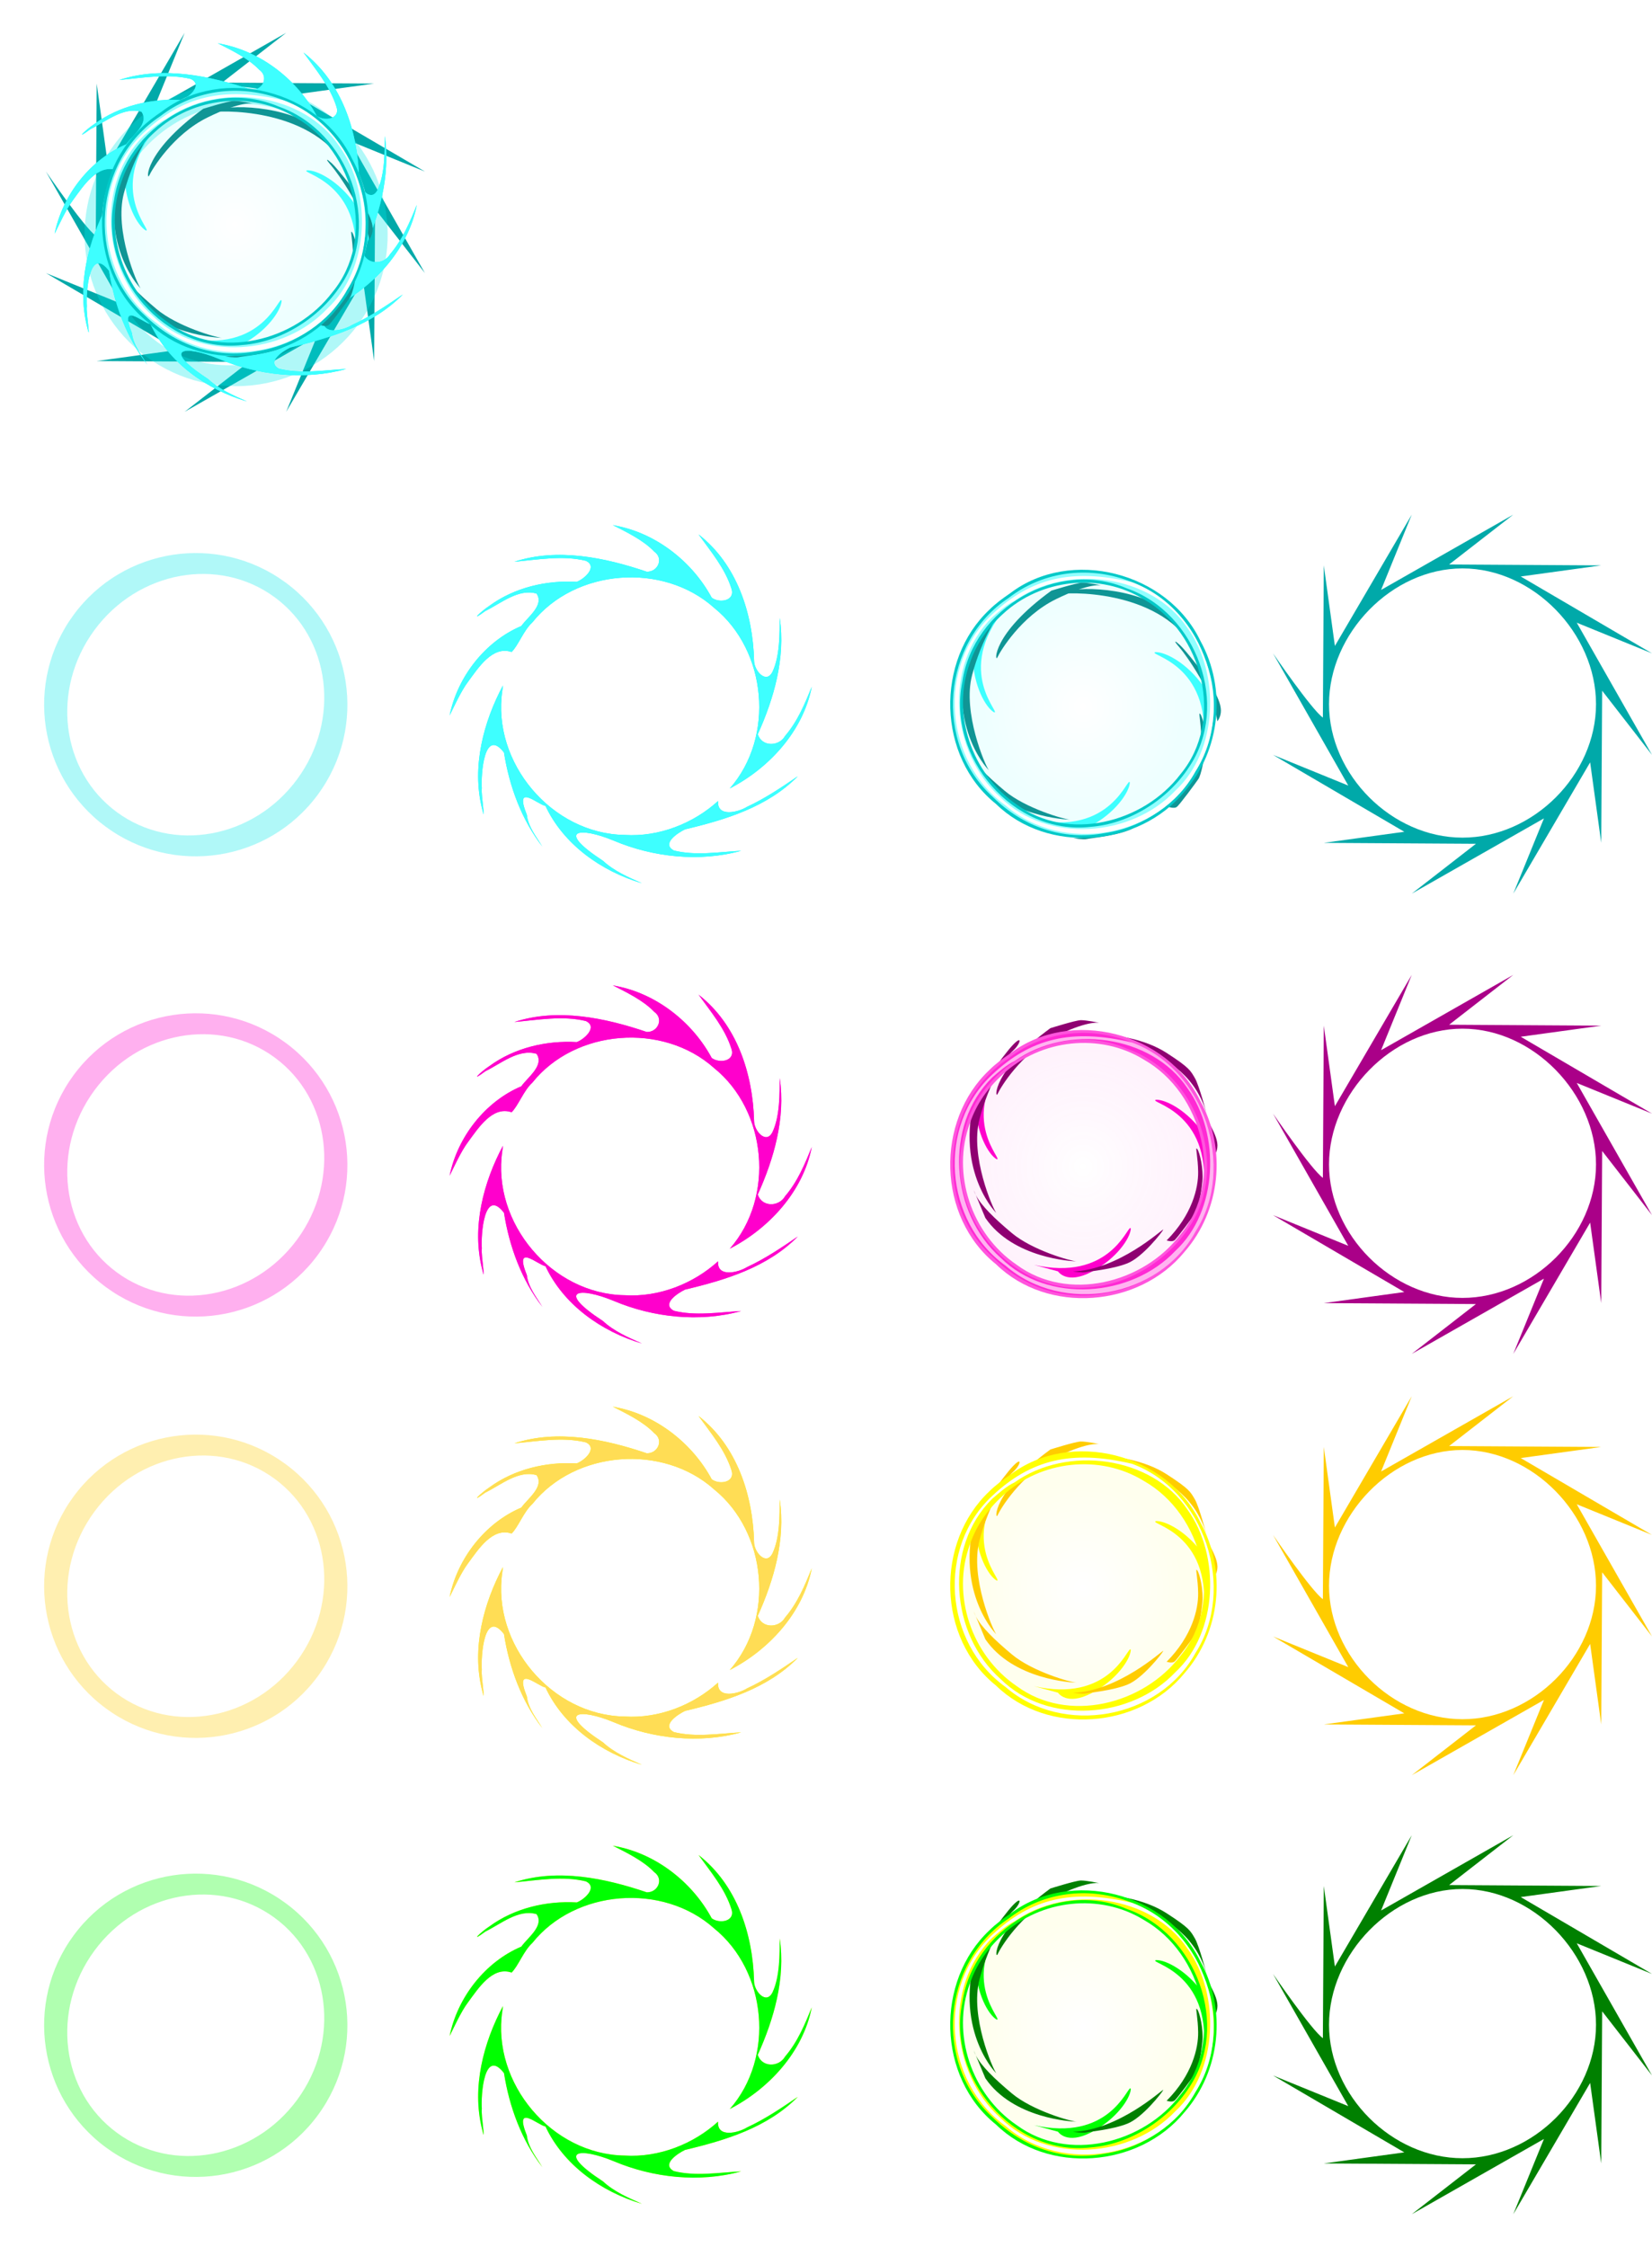 <?xml version="1.0" encoding="UTF-8" standalone="no"?>
<!-- Created with Inkscape (http://www.inkscape.org/) -->

<svg
   xmlns:dc="http://purl.org/dc/elements/1.1/"
   xmlns:cc="http://creativecommons.org/ns#"
   xmlns:rdf="http://www.w3.org/1999/02/22-rdf-syntax-ns#"
   xmlns:svg="http://www.w3.org/2000/svg"
   xmlns="http://www.w3.org/2000/svg"
   xmlns:xlink="http://www.w3.org/1999/xlink"
   xmlns:sodipodi="http://sodipodi.sourceforge.net/DTD/sodipodi-0.dtd"
   xmlns:inkscape="http://www.inkscape.org/namespaces/inkscape"
   width="7542.454"
   height="10257.842"
   viewBox="0 0 1995.607 2714.054"
   version="1.1"
   id="svg23489"
   inkscape:version="0.48.5 r10040"
   sodipodi:docname="portal_effect.svg">
  <defs
     id="defs23483">
    <linearGradient
       id="linearGradient5085">
      <stop
         style="stop-color:#ffff00;stop-opacity:0"
         offset="0"
         id="stop5087" />
      <stop
         id="stop5089"
         offset="0.8"
         style="stop-color:#ffff00;stop-opacity:1" />
      <stop
         style="stop-color:#ffff00;stop-opacity:1"
         offset="1"
         id="stop5091" />
    </linearGradient>
    <linearGradient
       id="linearGradient5043">
      <stop
         id="stop5045"
         offset="0"
         style="stop-color:#ff00cc;stop-opacity:0" />
      <stop
         style="stop-color:#ff55dd;stop-opacity:1"
         offset="0.8"
         id="stop5047" />
      <stop
         id="stop5049"
         offset="1"
         style="stop-color:#ff2ad4;stop-opacity:1" />
    </linearGradient>
    <linearGradient
       id="linearGradient4863">
      <stop
         style="stop-color:#00ffff;stop-opacity:0"
         offset="0"
         id="stop4865" />
      <stop
         id="stop4873"
         offset="0.8"
         style="stop-color:#00ffff;stop-opacity:1" />
      <stop
         style="stop-color:#00ffff;stop-opacity:1"
         offset="1"
         id="stop4867" />
    </linearGradient>
    <filter
       inkscape:collect="always"
       id="filter3973"
       x="-0.146"
       width="1.292"
       y="-0.146"
       height="1.292"
       color-interpolation-filters="sRGB">
      <feGaussianBlur
         inkscape:collect="always"
         stdDeviation="7.962"
         id="feGaussianBlur3975" />
    </filter>
    <filter
       inkscape:collect="always"
       id="filter4787"
       color-interpolation-filters="sRGB">
      <feGaussianBlur
         inkscape:collect="always"
         stdDeviation="0.493"
         id="feGaussianBlur4789" />
    </filter>
    <filter
       inkscape:collect="always"
       id="filter4842"
       x="-0.119"
       width="1.239"
       y="-0.121"
       height="1.241"
       color-interpolation-filters="sRGB">
      <feGaussianBlur
         inkscape:collect="always"
         stdDeviation="3.08"
         id="feGaussianBlur4844" />
    </filter>
    <radialGradient
       inkscape:collect="always"
       xlink:href="#linearGradient4863"
       id="radialGradient4871"
       cx="-460.063"
       cy="3125.576"
       fx="-460.063"
       fy="3125.576"
       r="591.949"
       gradientUnits="userSpaceOnUse"
       gradientTransform="matrix(0.012,1.011,-0.959,0.012,2494.025,3523.829)" />
    <radialGradient
       inkscape:collect="always"
       xlink:href="#linearGradient4863"
       id="radialGradient4923"
       gradientUnits="userSpaceOnUse"
       gradientTransform="matrix(0.012,1.011,-0.959,0.012,2494.025,3523.829)"
       cx="-460.063"
       cy="3125.576"
       fx="-460.063"
       fy="3125.576"
       r="591.949" />
    <radialGradient
       inkscape:collect="always"
       xlink:href="#linearGradient5043"
       id="radialGradient5039"
       gradientUnits="userSpaceOnUse"
       gradientTransform="matrix(0.012,1.011,-0.959,0.012,2494.025,3523.829)"
       cx="-460.063"
       cy="3125.576"
       fx="-460.063"
       fy="3125.576"
       r="591.949" />
    <radialGradient
       inkscape:collect="always"
       xlink:href="#linearGradient5085"
       id="radialGradient5083"
       gradientUnits="userSpaceOnUse"
       gradientTransform="matrix(0.012,1.011,-0.959,0.012,2494.025,3523.829)"
       cx="-460.063"
       cy="3125.576"
       fx="-460.063"
       fy="3125.576"
       r="591.949" />
    <radialGradient
       inkscape:collect="always"
       xlink:href="#linearGradient5085"
       id="radialGradient5125"
       gradientUnits="userSpaceOnUse"
       gradientTransform="matrix(0.012,1.011,-0.959,0.012,2494.025,3523.829)"
       cx="-460.063"
       cy="3125.576"
       fx="-460.063"
       fy="3125.576"
       r="591.949" />
    <radialGradient
       inkscape:collect="always"
       xlink:href="#linearGradient4863"
       id="radialGradient5301"
       gradientUnits="userSpaceOnUse"
       gradientTransform="matrix(0.012,1.011,-0.959,0.012,2494.025,3523.829)"
       cx="-460.063"
       cy="3125.576"
       fx="-460.063"
       fy="3125.576"
       r="591.949" />
  </defs>
  <sodipodi:namedview
     id="base"
     pagecolor="#202521"
     bordercolor="#666666"
     borderopacity="1.0"
     inkscape:pageopacity="0"
     inkscape:pageshadow="2"
     inkscape:zoom="0.030935922"
     inkscape:cx="-990.53955"
     inkscape:cy="4138.8158"
     inkscape:document-units="px"
     inkscape:current-layer="layer1"
     showgrid="false"
     inkscape:pagecheckerboard="false"
     showborder="false"
     units="px"
     inkscape:window-width="1920"
     inkscape:window-height="1017"
     inkscape:window-x="-8"
     inkscape:window-y="-8"
     inkscape:window-maximized="1"
     showguides="true"
     inkscape:guide-bbox="true"
     fit-margin-top="0"
     fit-margin-left="0"
     fit-margin-right="0"
     fit-margin-bottom="0">
    <inkscape:grid
       type="xygrid"
       id="grid24034"
       spacingx="2.646"
       spacingy="2.646"
       empspacing="10"
       visible="true"
       enabled="true"
       snapvisiblegridlinesonly="true"
       originx="5516.418px"
       originy="5006.589px" />
  </sodipodi:namedview>
  <g
     inkscape:label="Layer 1"
     inkscape:groupmode="layer"
     id="layer1"
     transform="translate(1459.552,1092.394)">
    <path
       style="color:#000000;fill:#00a9a9;fill-opacity:1;fill-rule:nonzero;stroke:none;stroke-width:0.265;marker:none;visibility:visible;display:inline;overflow:visible;enable-background:accumulate"
       d="m 245.836,-470.807 -92.849,158.619 -13.391,-97.293 -1.126,183.802 c -13.544,-9.48 -60.201,-77.562 -60.201,-77.562 l 90.894,159.686 -90.894,-37.033 158.56,92.849 -97.234,13.391 183.743,1.126 -77.503,60.201 159.686,-90.893 -37.033,90.893 92.849,-158.56 13.391,97.234 1.126,-183.743 60.201,77.503 -90.894,-159.686 90.894,37.033 -158.56,-92.849 97.234,-13.391 -183.743,-1.126 77.502,-60.201 -159.686,90.953 z m 61.326,64.959 c 85.383,0 161.264,78.551 161.264,163.934 0,85.383 -75.881,161.264 -161.264,161.264 -85.383,0 -161.264,-75.881 -161.264,-161.264 0,-85.383 75.881,-163.934 161.264,-163.934 z"
       id="path4781"
       inkscape:connector-curvature="0"
       sodipodi:nodetypes="cccccccccccccccccccccccccsssss"
       inkscape:export-filename="C:\Users\rober\Desktop\assets\ASSETS_2018\portal_effect\pieces\blue\outer_2.png"
       inkscape:export-xdpi="90"
       inkscape:export-ydpi="90" />
    <path
       style="opacity:0.558;color:#000000;fill:#00e9e9;fill-opacity:1;fill-rule:nonzero;stroke:none;stroke-width:20;marker:none;visibility:visible;display:inline;overflow:visible;filter:url(#filter3973);enable-background:accumulate"
       d="m -835.719,4544.594 c -36.128,0 -65.406,29.278 -65.406,65.406 0,36.128 29.278,65.406 65.406,65.406 36.128,0 65.406,-29.278 65.406,-65.406 0,-36.128 -29.278,-65.406 -65.406,-65.406 z m 0,7.906 c 29.981,0 54.281,25.744 54.281,57.5 0,31.756 -24.3,57.5 -54.281,57.5 -29.981,0 -54.281,-25.744 -54.281,-57.5 0,-31.756 24.3,-57.5 54.281,-57.5 z"
       transform="matrix(-2.256,-1.659,1.659,-2.256,-10756.45,8772.469)"
       id="path3924"
       inkscape:connector-curvature="0"
       inkscape:export-filename="C:\Users\rober\Desktop\assets\ASSETS_2018\portal_effect\pieces\blue\blue_glow.png"
       inkscape:export-xdpi="90"
       inkscape:export-ydpi="90" />
    <g
       transform="matrix(-7.062,-0.122,-0.122,7.062,-1157.924,-1479.693)"
       id="g4773"
       inkscape:export-filename="C:\Users\rober\Desktop\assets\ASSETS_2018\portal_effect\pieces\blue\outer_1.png"
       inkscape:export-xdpi="90"
       inkscape:export-ydpi="90">
      <path
         sodipodi:type="arc"
         style="opacity:0;color:#000000;fill:#ffb380;fill-opacity:1;fill-rule:nonzero;stroke:none;stroke-width:1;marker:none;visibility:visible;display:inline;overflow:visible;enable-background:accumulate"
         id="path4775"
         sodipodi:cx="-257.5"
         sodipodi:cy="4536.7856"
         sodipodi:rx="141.78572"
         sodipodi:ry="141.78572"
         d="m -115.714,4536.786 c 0,78.306 -63.48,141.786 -141.786,141.786 -78.306,0 -141.786,-63.48 -141.786,-141.786 0,-78.306 63.48,-141.786 141.786,-141.786 78.306,0 141.786,63.48 141.786,141.786 z"
         transform="matrix(0.247,0,0,0.247,-4.462,-947.304)" />
      <path
         style="color:#000000;fill:#00ffff;fill-opacity:1;fill-rule:nonzero;stroke:none;stroke-width:0.265;marker:none;visibility:visible;display:inline;overflow:visible;enable-background:accumulate"
         d="m -65.25,143.656 c -6.902,1.231 -13.093,5.97 -16.469,12 -1.383,0.992 -4.094,0.449 -3.344,-1.625 1.152,-3.441 3.632,-6.273 5.781,-9.156 -6.661,5.007 -9.522,13.349 -9.871,21.445 -0.041,1.656 -2.133,4.047 -3.191,1.805 -1.237,-2.773 -1.083,-6.64 -1.062,-9.219 -1.155,6.862 0.788,13.892 3.406,19.969 -0.743,2.166 -3.659,2.081 -4.688,0.188 -2.069,-2.498 -3.233,-5.449 -4.406,-8.469 1.359,7.624 7.044,14.024 13.719,17.625 -7.582,-8.943 -5.941,-23.698 3.219,-30.844 8.895,-7.694 23.881,-6.253 31.031,3.031 1.474,1.386 2.348,4.012 3.469,5.125 3.311,-1.073 5.675,2.872 7.327,5.174 1.24,1.701 2.47,4.614 3.079,5.857 -1.232,-6.624 -5.848,-12.771 -12,-15.5 -1.013,-1.521 -3.923,-3.632 -2.5,-5.594 3.092,-0.854 6.09,1.801 8.688,3.125 2.798,2.145 0.808,0.111 -0.657,-0.884 -4.249,-3.219 -9.673,-4.575 -14.874,-4.366 -1.261,-0.489 -3.626,-2.649 -1.5,-3.625 3.995,-0.901 8.192,-0.047 12.219,0.375 -7.312,-2.548 -15.52,-0.975 -22.656,1.312 -1.92,0.029 -2.915,-2.336 -1.219,-3.469 1.942,-1.963 4.871,-3.276 7.156,-4.406 l -0.491,0.094 z m 19.062,28.5 c 1.616,12.351 -8.888,24.36 -21.344,24.327 -5.862,0.275 -11.733,-2.178 -15.875,-6.077 0.157,2.839 -3.503,1.855 -4.969,0.906 -3.064,-1.477 -5.817,-3.418 -8.594,-5.375 5.073,5.339 12.215,7.641 19.125,9.406 1.164,0.592 4.094,2.505 1.844,3.656 -3.748,0.862 -7.699,0.111 -11.5,-0.156 7.07,2.107 15.06,1.355 21.781,-1.344 5.915,-2.337 10.131,-1.765 1.812,3.469 -1.902,1.71 -4.37,2.727 -6.719,3.719 6.985,-1.933 13.518,-6.407 16.719,-12.938 1.252,-0.163 5.515,-3.989 3.156,1.594 -0.248,1.986 -1.671,3.702 -2.75,5.375 3.648,-4.544 5.847,-10.247 6.844,-15.969 3.451,-4.33 3.898,3.715 3.688,6.156 0.153,1.073 -0.904,6.669 -0.087,3.424 1.881,-7.057 0.016,-14.71 -3.225,-21.049 l 0.053,0.497 z"
         id="path4777"
         inkscape:connector-curvature="0"
         sodipodi:nodetypes="cccccccccccccccccccccccccccccccccccccccccccccccc" />
      <path
         sodipodi:nodetypes="cccccccccccccccccccccccccccccccccccccccccccccccc"
         inkscape:connector-curvature="0"
         id="path4840"
         d="m -65.25,143.656 c -6.902,1.231 -13.093,5.97 -16.469,12 -1.383,0.992 -4.094,0.449 -3.344,-1.625 1.152,-3.441 3.632,-6.273 5.781,-9.156 -6.661,5.007 -9.522,13.349 -9.871,21.445 -0.041,1.656 -2.133,4.047 -3.191,1.805 -1.237,-2.773 -1.083,-6.64 -1.062,-9.219 -1.155,6.862 0.788,13.892 3.406,19.969 -0.743,2.166 -3.659,2.081 -4.688,0.188 -2.069,-2.498 -3.233,-5.449 -4.406,-8.469 1.359,7.624 7.044,14.024 13.719,17.625 -7.582,-8.943 -5.941,-23.698 3.219,-30.844 8.895,-7.694 23.881,-6.253 31.031,3.031 1.474,1.386 2.348,4.012 3.469,5.125 3.311,-1.073 5.675,2.872 7.327,5.174 1.24,1.701 2.47,4.614 3.079,5.857 -1.232,-6.624 -5.848,-12.771 -12,-15.5 -1.013,-1.521 -3.923,-3.632 -2.5,-5.594 3.092,-0.854 6.09,1.801 8.688,3.125 2.798,2.145 0.808,0.111 -0.657,-0.884 -4.249,-3.219 -9.673,-4.575 -14.874,-4.366 -1.261,-0.489 -3.626,-2.649 -1.5,-3.625 3.995,-0.901 8.192,-0.047 12.219,0.375 -7.312,-2.548 -15.52,-0.975 -22.656,1.312 -1.92,0.029 -2.915,-2.336 -1.219,-3.469 1.942,-1.963 4.871,-3.276 7.156,-4.406 l -0.491,0.094 z m 19.062,28.5 c 1.616,12.351 -8.888,24.36 -21.344,24.327 -5.862,0.275 -11.733,-2.178 -15.875,-6.077 0.157,2.839 -3.503,1.855 -4.969,0.906 -3.064,-1.477 -5.817,-3.418 -8.594,-5.375 5.073,5.339 12.215,7.641 19.125,9.406 1.164,0.592 4.094,2.505 1.844,3.656 -3.748,0.862 -7.699,0.111 -11.5,-0.156 7.07,2.107 15.06,1.355 21.781,-1.344 5.915,-2.337 10.131,-1.765 1.812,3.469 -1.902,1.71 -4.37,2.727 -6.719,3.719 6.985,-1.933 13.518,-6.407 16.719,-12.938 1.252,-0.163 5.515,-3.989 3.156,1.594 -0.248,1.986 -1.671,3.702 -2.75,5.375 3.648,-4.544 5.847,-10.247 6.844,-15.969 3.451,-4.33 3.898,3.715 3.688,6.156 0.153,1.073 -0.904,6.669 -0.087,3.424 1.881,-7.057 0.016,-14.71 -3.225,-21.049 l 0.053,0.497 z"
         style="color:#000000;fill:#3effff;fill-opacity:1;fill-rule:nonzero;stroke:none;stroke-width:0.265;marker:none;visibility:visible;display:inline;overflow:visible;filter:url(#filter4842);enable-background:accumulate" />
    </g>
    <g
       id="g4972"
       inkscape:export-filename="C:\Users\rober\Desktop\assets\ASSETS_2018\portal_effect\pieces\blue\inner.png"
       inkscape:export-xdpi="90"
       inkscape:export-ydpi="90">
      <path
         transform="matrix(0.265,0,0,0.265,-16.361,-1059.691)"
         d="m 84.853,3090.812 c 0,326.925 -265.025,591.949 -591.949,591.949 -326.925,0 -591.949,-265.025 -591.949,-591.949 0,-326.925 265.025,-591.949 591.949,-591.949 326.925,0 591.949,265.025 591.949,591.949 z"
         sodipodi:ry="591.9494"
         sodipodi:rx="591.9494"
         sodipodi:cy="3090.8118"
         sodipodi:cx="-507.09659"
         id="path4861"
         style="opacity:0.066;color:#000000;fill:url(#radialGradient4871);fill-opacity:1;fill-rule:nonzero;stroke:none;stroke-width:1;marker:none;visibility:visible;display:inline;overflow:visible;enable-background:accumulate"
         sodipodi:type="arc" />
      <g
         inkscape:export-ydpi="108.82939"
         inkscape:export-xdpi="108.82939"
         inkscape:export-filename="C:\Users\rober\Desktop\assets\ASSETS_2018\portal_effect\01.png"
         transform="matrix(5.534,4.389,-4.389,5.534,1530.571,914.717)"
         id="g4819">
        <g
           id="g4803"
           transform="translate(10.394,4.347)">
          <path
             sodipodi:nodetypes="ccscc"
             inkscape:connector-curvature="0"
             id="path4801"
             d="m -319.312,10.73 c -0.232,14.078 10.884,14.546 9.535,15.139 -1.621,0.231 -5.577,-1.358 -8.679,-5.124 -3.107,-3.772 -1.114,-5.705 -1.114,-5.705 z"
             style="color:#000000;fill:#3effff;fill-opacity:1;fill-rule:nonzero;stroke:none;stroke-width:1;marker:none;visibility:visible;display:inline;overflow:visible;enable-background:accumulate" />
          <path
             style="color:#000000;fill:#3effff;fill-opacity:1;fill-rule:nonzero;stroke:none;stroke-width:1;marker:none;visibility:visible;display:inline;overflow:visible;enable-background:accumulate"
             d="m -278.235,7.994 c -7.609,-11.847 -17.121,-6.076 -16.326,-7.317 1.221,-1.091 5.395,-1.96 10.064,-0.545 4.677,1.418 4.089,4.131 4.089,4.131 z"
             id="path4799"
             inkscape:connector-curvature="0"
             sodipodi:nodetypes="ccscc" />
          <path
             sodipodi:nodetypes="ccscc"
             inkscape:connector-curvature="0"
             id="path4797"
             d="m -293.35,36.173 c 12.689,-6.102 8.126,-16.248 9.26,-15.308 0.933,1.346 1.285,5.594 -0.691,10.055 -1.979,4.468 -4.601,3.552 -4.601,3.552 z"
             style="color:#000000;fill:#3effff;fill-opacity:1;fill-rule:nonzero;stroke:none;stroke-width:1;marker:none;visibility:visible;display:inline;overflow:visible;enable-background:accumulate" />
          <g
             transform="matrix(0.187,-0.982,0.982,0.187,-431.643,-12.068)"
             id="g4761">
            <path
               style="color:#000000;fill:#109595;fill-opacity:1;fill-rule:nonzero;stroke:none;stroke-width:1;marker:none;visibility:visible;display:inline;overflow:visible;enable-background:accumulate"
               d="m 17.228,144.866 c 5.665,-11.732 -5.626,-22.745 -9.403,-25.576 0.899,-0.698 9.049,5.672 11.147,12.937 1.316,4.558 1.115,5.024 0.839,6.511 -0.276,1.486 -2.582,6.128 -2.582,6.128 z"
               id="path4744"
               inkscape:connector-curvature="0"
               sodipodi:nodetypes="ccssc" />
            <path
               style="color:#000000;fill:#109595;fill-opacity:1;fill-rule:nonzero;stroke:none;stroke-width:1;marker:none;visibility:visible;display:inline;overflow:visible;enable-background:accumulate"
               d="m 24.749,4314.864 c -47.982,-4.041 -58.336,11.617 -54.548,9.849 3.788,-1.768 28.789,-10.101 53.033,-3.788 24.244,6.314 28.284,12.627 28.284,12.627 0,0 -5.556,-7.324 -8.334,-9.597 -2.778,-2.273 -18.435,-9.091 -18.435,-9.091 z"
               id="path4748"
               inkscape:connector-curvature="0"
               transform="matrix(0.265,0,0,0.265,-5e-5,-1025.917)" />
            <path
               style="color:#000000;fill:#109595;fill-opacity:1;fill-rule:nonzero;stroke:none;stroke-width:1;marker:none;visibility:visible;display:inline;overflow:visible;enable-background:accumulate"
               d="m -10.849,115.943 c -11.816,7.706 -10.773,18.628 -10.747,17.757 0.026,-0.871 2.996,-10.373 8.442,-14.105 5.445,-3.731 10.596,-5.175 12.267,-5.185 1.672,-0.011 3.163,-1.017 0.567,-0.762 -2.597,0.254 -10.529,2.295 -10.529,2.295 z"
               id="path4750"
               inkscape:connector-curvature="0" />
            <path
               style="color:#000000;fill:#109595;fill-opacity:1;fill-rule:nonzero;stroke:none;stroke-width:1;marker:none;visibility:visible;display:inline;overflow:visible;enable-background:accumulate"
               d="m -21.962,128.201 c -0.126,0.272 -0.222,0.581 -0.304,0.919 l 0.304,-0.919 z m -0.304,0.919 -1.352,4.077 c -0.985,8.491 6.481,15.628 7.026,16.105 -0.756,-0.713 -4.536,-6.487 -5.273,-11.078 -0.631,-3.932 -0.891,-7.086 -0.401,-9.104 z"
               id="path4752"
               inkscape:connector-curvature="0" />
            <path
               style="color:#000000;fill:#109595;fill-opacity:1;fill-rule:nonzero;stroke:none;stroke-width:1;marker:none;visibility:visible;display:inline;overflow:visible;enable-background:accumulate"
               d="m -68.943,4445.174 c 24.244,19.445 64.397,17.425 62.882,18.183 -1.515,0.758 -22.223,4.798 -32.325,1.263 -10.102,-3.535 -22.223,-12.374 -24.244,-13.384 -2.02,-1.01 -6.313,-6.061 -6.313,-6.061 z"
               id="path4755"
               inkscape:connector-curvature="0"
               transform="matrix(0.265,0,0,0.265,-5e-5,-1025.917)" />
            <path
               style="color:#000000;fill:#109595;fill-opacity:1;fill-rule:nonzero;stroke:none;stroke-width:1;marker:none;visibility:visible;display:inline;overflow:visible;enable-background:accumulate"
               d="m -9.091,4470.175 c 23.739,-1.768 38.386,-12.374 45.204,-20.456 6.819,-8.081 9.596,-14.395 9.344,-11.617 -0.253,2.778 -5.303,12.374 -11.364,18.183 -6.061,5.808 -14.142,11.869 -16.92,12.627 -2.778,0.758 -20.456,4.798 -22.476,4.546 -2.02,-0.253 -3.788,-3.283 -3.788,-3.283 z"
               id="path4757"
               inkscape:connector-curvature="0"
               transform="matrix(0.265,0,0,0.265,-5e-5,-1025.917)" />
            <path
               style="color:#000000;fill:#109595;fill-opacity:1;fill-rule:nonzero;stroke:none;stroke-width:1;marker:none;visibility:visible;display:inline;overflow:visible;enable-background:accumulate"
               d="m 50.76,4448.709 c 9.849,-15.657 12.627,-45.204 12.627,-52.023 0,-6.819 0.758,-5.303 1.263,-0.758 0.505,4.546 -0.253,26.011 -1.768,33.083 -1.515,7.071 -3.03,12.627 -5.808,15.91 -2.778,3.283 -6.313,3.788 -6.313,3.788 z"
               id="path4759"
               inkscape:connector-curvature="0"
               transform="matrix(0.265,0,0,0.265,-5e-5,-1025.917)" />
            <path
               inkscape:connector-curvature="0"
               id="path4783"
               d="m -3.594,113.062 c -12.722,0.53 -23.229,13.207 -20.867,25.901 1.055,12.286 13.675,21.591 25.799,19.462 C 10.658,157.105 18.327,149.813 20.25,140.656 23.65,128.079 13.928,114.038 0.906,113.25 c -1.495,-0.166 -2.994,-0.299 -4.5,-0.188 z m 1.281,2.062 c 8.817,-0.307 17.222,5.454 19.875,13.875 3.891,10.919 -3.018,24.746 -14.781,26.719 -10.33,2.203 -22.221,-3.802 -24.625,-14.375 -2.426,-9.017 1.696,-19.14 9.812,-23.594 2.957,-1.743 6.301,-2.545 9.719,-2.625 z"
               style="font-size:medium;font-style:normal;font-variant:normal;font-weight:normal;font-stretch:normal;text-indent:0;text-align:start;text-decoration:none;line-height:normal;letter-spacing:normal;word-spacing:normal;text-transform:none;direction:ltr;block-progression:tb;writing-mode:lr-tb;text-anchor:start;baseline-shift:baseline;color:#000000;fill:#01c9c8;fill-opacity:1;fill-rule:nonzero;stroke:none;stroke-width:1.091;marker:none;visibility:visible;display:inline;overflow:visible;filter:url(#filter4787);enable-background:accumulate;font-family:Sans;-inkscape-font-specification:Sans" />
            <path
               sodipodi:nodetypes="cccccccccc"
               inkscape:connector-curvature="0"
               id="path4740"
               d="m -13.596,154.903 c 11.81,7.48 28.364,1.62 32.553,-11.845 C 24.167,129.699 14.582,114.46 0.201,113.691 -13.352,111.944 -25.791,124.049 -24.085,137.726 c 0.577,7.215 4.143,13.495 10.489,17.177 z m -1.187,-2.422 c -10.917,-7.438 -10.873,-25.054 -0.382,-33.114 9.667,-8.381 26.137,-5.262 31.726,6.255 6.37,11.032 0.353,26.812 -11.897,30.137 -6.382,1.866 -14.16,0.67 -19.446,-3.278 z"
               style="font-size:medium;font-style:normal;font-variant:normal;font-weight:normal;font-stretch:normal;text-indent:0;text-align:start;text-decoration:none;line-height:normal;letter-spacing:normal;word-spacing:normal;text-transform:none;direction:ltr;block-progression:tb;writing-mode:lr-tb;text-anchor:start;baseline-shift:baseline;color:#000000;fill:#91ffff;fill-opacity:1;fill-rule:nonzero;stroke:none;stroke-width:1.091;marker:none;visibility:visible;display:inline;overflow:visible;enable-background:accumulate;font-family:Sans;-inkscape-font-specification:Sans" />
            <path
               sodipodi:nodetypes="cccccccccccc"
               inkscape:connector-curvature="0"
               id="path4791"
               d="m -3.677,113.969 c -12.943,0.44 -22.764,13.596 -19.706,26.263 1.881,12.771 16.273,21.34 28.392,16.809 C 17.605,153.265 24.344,137.027 17.953,125.465 11.689,116.774 5.218,113.615 -3.677,113.969 z M 0.625,114.719 c 10.994,1.028 20.741,11.896 19.382,22.875 -0.863,9.635 -9.734,19.326 -19.756,19.685 -10.903,1.116 -22.499,-7.394 -23.39,-18.641 -1.538,-11.42 7.396,-23.507 19.064,-24.288 1.505,-0.003 3.385,-0.022 4.699,0.369 z"
               style="font-size:medium;font-style:normal;font-variant:normal;font-weight:normal;font-stretch:normal;text-indent:0;text-align:start;text-decoration:none;line-height:normal;letter-spacing:normal;word-spacing:normal;text-transform:none;direction:ltr;block-progression:tb;writing-mode:lr-tb;text-anchor:start;baseline-shift:baseline;color:#000000;fill:#ffffff;fill-opacity:1;fill-rule:nonzero;stroke:none;stroke-width:1.091;marker:none;visibility:visible;display:inline;overflow:visible;enable-background:accumulate;font-family:Sans;-inkscape-font-specification:Sans" />
          </g>
        </g>
      </g>
    </g>
    <g
       id="g5127">
      <path
         sodipodi:type="arc"
         style="opacity:0.066;color:#000000;fill:url(#radialGradient5301);fill-opacity:1;fill-rule:nonzero;stroke:none;stroke-width:1;marker:none;visibility:visible;display:inline;overflow:visible;enable-background:accumulate"
         id="path4875"
         sodipodi:cx="-507.09659"
         sodipodi:cy="3090.8118"
         sodipodi:rx="591.9494"
         sodipodi:ry="591.9494"
         d="m 84.853,3090.812 c 0,326.925 -265.025,591.949 -591.949,591.949 -326.925,0 -591.949,-265.025 -591.949,-591.949 0,-326.925 265.025,-591.949 591.949,-591.949 326.925,0 591.949,265.025 591.949,591.949 z"
         transform="matrix(0.265,0,0,0.265,-1041,-1641.662)" />
      <path
         style="color:#000000;fill:#00a9a9;fill-opacity:1;fill-rule:nonzero;stroke:none;stroke-width:0.265;marker:none;visibility:visible;display:inline;overflow:visible;enable-background:accumulate"
         d="m -1236.496,-1052.777 -92.849,158.62 -13.391,-97.293 -1.126,183.802 c -13.543,-9.48 -60.201,-77.562 -60.201,-77.562 l 90.894,159.686 -90.894,-37.033 158.56,92.849 -97.234,13.391 183.743,1.126 -77.502,60.201 159.686,-90.893 -37.033,90.893 92.849,-158.56 13.391,97.234 1.126,-183.743 60.201,77.503 -90.894,-159.686 90.894,37.033 -158.56,-92.849 97.234,-13.391 -183.743,-1.126 77.502,-60.201 -159.686,90.953 z m 61.327,64.959 c 85.383,0 161.264,78.551 161.264,163.934 0,85.383 -75.881,161.264 -161.264,161.264 -85.383,0 -161.264,-75.881 -161.264,-161.264 0,-85.383 75.881,-163.934 161.264,-163.934 z"
         id="path4877"
         inkscape:connector-curvature="0"
         sodipodi:nodetypes="cccccccccccccccccccccccccsssss"
         inkscape:export-filename="C:\Users\rober\Desktop\assets\ASSETS_2018\portal_effect\02.png"
         inkscape:export-xdpi="108.82939"
         inkscape:export-ydpi="108.82939" />
      <g
         id="g4879"
         transform="matrix(7.063,0,0,7.063,429.218,-934.622)"
         inkscape:export-filename="C:\Users\rober\Desktop\assets\ASSETS_2018\portal_effect\03.png"
         inkscape:export-xdpi="108.82939"
         inkscape:export-ydpi="108.82939">
        <path
           inkscape:connector-curvature="0"
           id="path4881"
           transform="matrix(-0.319,-0.235,0.235,-0.319,-1576.974,1291.982)"
           d="m -835.719,4544.594 c -36.128,0 -65.406,29.278 -65.406,65.406 0,36.128 29.278,65.406 65.406,65.406 36.128,0 65.406,-29.278 65.406,-65.406 0,-36.128 -29.278,-65.406 -65.406,-65.406 z m 0,7.906 c 29.981,0 54.281,25.744 54.281,57.5 0,31.756 -24.3,57.5 -54.281,57.5 -29.981,0 -54.281,-25.744 -54.281,-57.5 0,-31.756 24.3,-57.5 54.281,-57.5 z"
           style="opacity:0.558;color:#000000;fill:#00e9e9;fill-opacity:1;fill-rule:nonzero;stroke:none;stroke-width:20;marker:none;visibility:visible;display:inline;overflow:visible;filter:url(#filter3973);enable-background:accumulate" />
        <g
           id="g4883"
           transform="matrix(-1,-0.017,-0.017,1,-292.321,-159.572)">
          <path
             transform="matrix(0.247,0,0,0.247,-4.462,-947.304)"
             d="m -115.714,4536.786 c 0,78.306 -63.48,141.786 -141.786,141.786 -78.306,0 -141.786,-63.48 -141.786,-141.786 0,-78.306 63.48,-141.786 141.786,-141.786 78.306,0 141.786,63.48 141.786,141.786 z"
             sodipodi:ry="141.78572"
             sodipodi:rx="141.78572"
             sodipodi:cy="4536.7856"
             sodipodi:cx="-257.5"
             id="path4885"
             style="opacity:0;color:#000000;fill:#ffb380;fill-opacity:1;fill-rule:nonzero;stroke:none;stroke-width:1;marker:none;visibility:visible;display:inline;overflow:visible;enable-background:accumulate"
             sodipodi:type="arc" />
          <path
             sodipodi:nodetypes="cccccccccccccccccccccccccccccccccccccccccccccccc"
             inkscape:connector-curvature="0"
             id="path4887"
             d="m -65.25,143.656 c -6.902,1.231 -13.093,5.97 -16.469,12 -1.383,0.992 -4.094,0.449 -3.344,-1.625 1.152,-3.441 3.632,-6.273 5.781,-9.156 -6.661,5.007 -9.522,13.349 -9.871,21.445 -0.041,1.656 -2.133,4.047 -3.191,1.805 -1.237,-2.773 -1.083,-6.64 -1.062,-9.219 -1.155,6.862 0.788,13.892 3.406,19.969 -0.743,2.166 -3.659,2.081 -4.688,0.188 -2.069,-2.498 -3.233,-5.449 -4.406,-8.469 1.359,7.624 7.044,14.024 13.719,17.625 -7.582,-8.943 -5.941,-23.698 3.219,-30.844 8.895,-7.694 23.881,-6.253 31.031,3.031 1.474,1.386 2.348,4.012 3.469,5.125 3.311,-1.073 5.675,2.872 7.327,5.174 1.24,1.701 2.47,4.614 3.079,5.857 -1.232,-6.624 -5.848,-12.771 -12,-15.5 -1.013,-1.521 -3.923,-3.632 -2.5,-5.594 3.092,-0.854 6.09,1.801 8.688,3.125 2.798,2.145 0.808,0.111 -0.657,-0.884 -4.249,-3.219 -9.673,-4.575 -14.874,-4.366 -1.261,-0.489 -3.626,-2.649 -1.5,-3.625 3.995,-0.901 8.192,-0.047 12.219,0.375 -7.312,-2.548 -15.52,-0.975 -22.656,1.312 -1.92,0.029 -2.915,-2.336 -1.219,-3.469 1.942,-1.963 4.871,-3.276 7.156,-4.406 l -0.491,0.094 z m 19.062,28.5 c 1.616,12.351 -8.888,24.36 -21.344,24.327 -5.862,0.275 -11.733,-2.178 -15.875,-6.077 0.157,2.839 -3.503,1.855 -4.969,0.906 -3.064,-1.477 -5.817,-3.418 -8.594,-5.375 5.073,5.339 12.215,7.641 19.125,9.406 1.164,0.592 4.094,2.505 1.844,3.656 -3.748,0.862 -7.699,0.111 -11.5,-0.156 7.07,2.107 15.06,1.355 21.781,-1.344 5.915,-2.337 10.131,-1.765 1.812,3.469 -1.902,1.71 -4.37,2.727 -6.719,3.719 6.985,-1.933 13.518,-6.407 16.719,-12.938 1.252,-0.163 5.515,-3.989 3.156,1.594 -0.248,1.986 -1.671,3.702 -2.75,5.375 3.648,-4.544 5.847,-10.247 6.844,-15.969 3.451,-4.33 3.898,3.715 3.688,6.156 0.153,1.073 -0.904,6.669 -0.087,3.424 1.881,-7.057 0.016,-14.71 -3.225,-21.049 l 0.053,0.497 z"
             style="color:#000000;fill:#00ffff;fill-opacity:1;fill-rule:nonzero;stroke:none;stroke-width:0.265;marker:none;visibility:visible;display:inline;overflow:visible;enable-background:accumulate" />
          <path
             style="color:#000000;fill:#3effff;fill-opacity:1;fill-rule:nonzero;stroke:none;stroke-width:0.265;marker:none;visibility:visible;display:inline;overflow:visible;filter:url(#filter4842);enable-background:accumulate"
             d="m -65.25,143.656 c -6.902,1.231 -13.093,5.97 -16.469,12 -1.383,0.992 -4.094,0.449 -3.344,-1.625 1.152,-3.441 3.632,-6.273 5.781,-9.156 -6.661,5.007 -9.522,13.349 -9.871,21.445 -0.041,1.656 -2.133,4.047 -3.191,1.805 -1.237,-2.773 -1.083,-6.64 -1.062,-9.219 -1.155,6.862 0.788,13.892 3.406,19.969 -0.743,2.166 -3.659,2.081 -4.688,0.188 -2.069,-2.498 -3.233,-5.449 -4.406,-8.469 1.359,7.624 7.044,14.024 13.719,17.625 -7.582,-8.943 -5.941,-23.698 3.219,-30.844 8.895,-7.694 23.881,-6.253 31.031,3.031 1.474,1.386 2.348,4.012 3.469,5.125 3.311,-1.073 5.675,2.872 7.327,5.174 1.24,1.701 2.47,4.614 3.079,5.857 -1.232,-6.624 -5.848,-12.771 -12,-15.5 -1.013,-1.521 -3.923,-3.632 -2.5,-5.594 3.092,-0.854 6.09,1.801 8.688,3.125 2.798,2.145 0.808,0.111 -0.657,-0.884 -4.249,-3.219 -9.673,-4.575 -14.874,-4.366 -1.261,-0.489 -3.626,-2.649 -1.5,-3.625 3.995,-0.901 8.192,-0.047 12.219,0.375 -7.312,-2.548 -15.52,-0.975 -22.656,1.312 -1.92,0.029 -2.915,-2.336 -1.219,-3.469 1.942,-1.963 4.871,-3.276 7.156,-4.406 l -0.491,0.094 z m 19.062,28.5 c 1.616,12.351 -8.888,24.36 -21.344,24.327 -5.862,0.275 -11.733,-2.178 -15.875,-6.077 0.157,2.839 -3.503,1.855 -4.969,0.906 -3.064,-1.477 -5.817,-3.418 -8.594,-5.375 5.073,5.339 12.215,7.641 19.125,9.406 1.164,0.592 4.094,2.505 1.844,3.656 -3.748,0.862 -7.699,0.111 -11.5,-0.156 7.07,2.107 15.06,1.355 21.781,-1.344 5.915,-2.337 10.131,-1.765 1.812,3.469 -1.902,1.71 -4.37,2.727 -6.719,3.719 6.985,-1.933 13.518,-6.407 16.719,-12.938 1.252,-0.163 5.515,-3.989 3.156,1.594 -0.248,1.986 -1.671,3.702 -2.75,5.375 3.648,-4.544 5.847,-10.247 6.844,-15.969 3.451,-4.33 3.898,3.715 3.688,6.156 0.153,1.073 -0.904,6.669 -0.087,3.424 1.881,-7.057 0.016,-14.71 -3.225,-21.049 l 0.053,0.497 z"
             id="path4889"
             inkscape:connector-curvature="0"
             sodipodi:nodetypes="cccccccccccccccccccccccccccccccccccccccccccccccc" />
        </g>
      </g>
      <g
         id="g4891"
         transform="matrix(5.534,4.389,-4.389,5.534,505.932,332.747)"
         inkscape:export-filename="C:\Users\rober\Desktop\assets\ASSETS_2018\portal_effect\01.png"
         inkscape:export-xdpi="108.82939"
         inkscape:export-ydpi="108.82939">
        <g
           transform="translate(10.394,4.347)"
           id="g4893">
          <path
             style="color:#000000;fill:#3effff;fill-opacity:1;fill-rule:nonzero;stroke:none;stroke-width:1;marker:none;visibility:visible;display:inline;overflow:visible;enable-background:accumulate"
             d="m -319.312,10.73 c -0.232,14.078 10.884,14.546 9.535,15.139 -1.621,0.231 -5.577,-1.358 -8.679,-5.124 -3.107,-3.772 -1.114,-5.705 -1.114,-5.705 z"
             id="path4895"
             inkscape:connector-curvature="0"
             sodipodi:nodetypes="ccscc" />
          <path
             sodipodi:nodetypes="ccscc"
             inkscape:connector-curvature="0"
             id="path4897"
             d="m -278.235,7.994 c -7.609,-11.847 -17.121,-6.076 -16.326,-7.317 1.221,-1.091 5.395,-1.96 10.064,-0.545 4.677,1.418 4.089,4.131 4.089,4.131 z"
             style="color:#000000;fill:#3effff;fill-opacity:1;fill-rule:nonzero;stroke:none;stroke-width:1;marker:none;visibility:visible;display:inline;overflow:visible;enable-background:accumulate" />
          <path
             style="color:#000000;fill:#3effff;fill-opacity:1;fill-rule:nonzero;stroke:none;stroke-width:1;marker:none;visibility:visible;display:inline;overflow:visible;enable-background:accumulate"
             d="m -293.35,36.173 c 12.689,-6.102 8.126,-16.248 9.26,-15.308 0.933,1.346 1.285,5.594 -0.691,10.055 -1.979,4.468 -4.601,3.552 -4.601,3.552 z"
             id="path4899"
             inkscape:connector-curvature="0"
             sodipodi:nodetypes="ccscc" />
          <g
             id="g4901"
             transform="matrix(0.187,-0.982,0.982,0.187,-431.643,-12.068)">
            <path
               sodipodi:nodetypes="ccssc"
               inkscape:connector-curvature="0"
               id="path4903"
               d="m 17.228,144.866 c 5.665,-11.732 -5.626,-22.745 -9.403,-25.576 0.899,-0.698 9.049,5.672 11.147,12.937 1.316,4.558 1.115,5.024 0.839,6.511 -0.276,1.486 -2.582,6.128 -2.582,6.128 z"
               style="color:#000000;fill:#109595;fill-opacity:1;fill-rule:nonzero;stroke:none;stroke-width:1;marker:none;visibility:visible;display:inline;overflow:visible;enable-background:accumulate" />
            <path
               transform="matrix(0.265,0,0,0.265,-5e-5,-1025.917)"
               inkscape:connector-curvature="0"
               id="path4905"
               d="m 24.749,4314.864 c -47.982,-4.041 -58.336,11.617 -54.548,9.849 3.788,-1.768 28.789,-10.101 53.033,-3.788 24.244,6.314 28.284,12.627 28.284,12.627 0,0 -5.556,-7.324 -8.334,-9.597 -2.778,-2.273 -18.435,-9.091 -18.435,-9.091 z"
               style="color:#000000;fill:#109595;fill-opacity:1;fill-rule:nonzero;stroke:none;stroke-width:1;marker:none;visibility:visible;display:inline;overflow:visible;enable-background:accumulate" />
            <path
               inkscape:connector-curvature="0"
               id="path4907"
               d="m -10.849,115.943 c -11.816,7.706 -10.773,18.628 -10.747,17.757 0.026,-0.871 2.996,-10.373 8.442,-14.105 5.445,-3.731 10.596,-5.175 12.267,-5.185 1.672,-0.011 3.163,-1.017 0.567,-0.762 -2.597,0.254 -10.529,2.295 -10.529,2.295 z"
               style="color:#000000;fill:#109595;fill-opacity:1;fill-rule:nonzero;stroke:none;stroke-width:1;marker:none;visibility:visible;display:inline;overflow:visible;enable-background:accumulate" />
            <path
               inkscape:connector-curvature="0"
               id="path4909"
               d="m -21.962,128.201 c -0.126,0.272 -0.222,0.581 -0.304,0.919 l 0.304,-0.919 z m -0.304,0.919 -1.352,4.077 c -0.985,8.491 6.481,15.628 7.026,16.105 -0.756,-0.713 -4.536,-6.487 -5.273,-11.078 -0.631,-3.932 -0.891,-7.086 -0.401,-9.104 z"
               style="color:#000000;fill:#109595;fill-opacity:1;fill-rule:nonzero;stroke:none;stroke-width:1;marker:none;visibility:visible;display:inline;overflow:visible;enable-background:accumulate" />
            <path
               transform="matrix(0.265,0,0,0.265,-5e-5,-1025.917)"
               inkscape:connector-curvature="0"
               id="path4911"
               d="m -68.943,4445.174 c 24.244,19.445 64.397,17.425 62.882,18.183 -1.515,0.758 -22.223,4.798 -32.325,1.263 -10.102,-3.535 -22.223,-12.374 -24.244,-13.384 -2.02,-1.01 -6.313,-6.061 -6.313,-6.061 z"
               style="color:#000000;fill:#109595;fill-opacity:1;fill-rule:nonzero;stroke:none;stroke-width:1;marker:none;visibility:visible;display:inline;overflow:visible;enable-background:accumulate" />
            <path
               transform="matrix(0.265,0,0,0.265,-5e-5,-1025.917)"
               inkscape:connector-curvature="0"
               id="path4913"
               d="m -9.091,4470.175 c 23.739,-1.768 38.386,-12.374 45.204,-20.456 6.819,-8.081 9.596,-14.395 9.344,-11.617 -0.253,2.778 -5.303,12.374 -11.364,18.183 -6.061,5.808 -14.142,11.869 -16.92,12.627 -2.778,0.758 -20.456,4.798 -22.476,4.546 -2.02,-0.253 -3.788,-3.283 -3.788,-3.283 z"
               style="color:#000000;fill:#109595;fill-opacity:1;fill-rule:nonzero;stroke:none;stroke-width:1;marker:none;visibility:visible;display:inline;overflow:visible;enable-background:accumulate" />
            <path
               transform="matrix(0.265,0,0,0.265,-5e-5,-1025.917)"
               inkscape:connector-curvature="0"
               id="path4915"
               d="m 50.76,4448.709 c 9.849,-15.657 12.627,-45.204 12.627,-52.023 0,-6.819 0.758,-5.303 1.263,-0.758 0.505,4.546 -0.253,26.011 -1.768,33.083 -1.515,7.071 -3.03,12.627 -5.808,15.91 -2.778,3.283 -6.313,3.788 -6.313,3.788 z"
               style="color:#000000;fill:#109595;fill-opacity:1;fill-rule:nonzero;stroke:none;stroke-width:1;marker:none;visibility:visible;display:inline;overflow:visible;enable-background:accumulate" />
            <path
               style="font-size:medium;font-style:normal;font-variant:normal;font-weight:normal;font-stretch:normal;text-indent:0;text-align:start;text-decoration:none;line-height:normal;letter-spacing:normal;word-spacing:normal;text-transform:none;direction:ltr;block-progression:tb;writing-mode:lr-tb;text-anchor:start;baseline-shift:baseline;color:#000000;fill:#01c9c8;fill-opacity:1;fill-rule:nonzero;stroke:none;stroke-width:1.091;marker:none;visibility:visible;display:inline;overflow:visible;filter:url(#filter4787);enable-background:accumulate;font-family:Sans;-inkscape-font-specification:Sans"
               d="m -3.594,113.062 c -12.722,0.53 -23.229,13.207 -20.867,25.901 1.055,12.286 13.675,21.591 25.799,19.462 C 10.658,157.105 18.327,149.813 20.25,140.656 23.65,128.079 13.928,114.038 0.906,113.25 c -1.495,-0.166 -2.994,-0.299 -4.5,-0.188 z m 1.281,2.062 c 8.817,-0.307 17.222,5.454 19.875,13.875 3.891,10.919 -3.018,24.746 -14.781,26.719 -10.33,2.203 -22.221,-3.802 -24.625,-14.375 -2.426,-9.017 1.696,-19.14 9.812,-23.594 2.957,-1.743 6.301,-2.545 9.719,-2.625 z"
               id="path4917"
               inkscape:connector-curvature="0" />
            <path
               style="font-size:medium;font-style:normal;font-variant:normal;font-weight:normal;font-stretch:normal;text-indent:0;text-align:start;text-decoration:none;line-height:normal;letter-spacing:normal;word-spacing:normal;text-transform:none;direction:ltr;block-progression:tb;writing-mode:lr-tb;text-anchor:start;baseline-shift:baseline;color:#000000;fill:#91ffff;fill-opacity:1;fill-rule:nonzero;stroke:none;stroke-width:1.091;marker:none;visibility:visible;display:inline;overflow:visible;enable-background:accumulate;font-family:Sans;-inkscape-font-specification:Sans"
               d="m -13.596,154.903 c 11.81,7.48 28.364,1.62 32.553,-11.845 C 24.167,129.699 14.582,114.46 0.201,113.691 -13.352,111.944 -25.791,124.049 -24.085,137.726 c 0.577,7.215 4.143,13.495 10.489,17.177 z m -1.187,-2.422 c -10.917,-7.438 -10.873,-25.054 -0.382,-33.114 9.667,-8.381 26.137,-5.262 31.726,6.255 6.37,11.032 0.353,26.812 -11.897,30.137 -6.382,1.866 -14.16,0.67 -19.446,-3.278 z"
               id="path4919"
               inkscape:connector-curvature="0"
               sodipodi:nodetypes="cccccccccc" />
            <path
               style="font-size:medium;font-style:normal;font-variant:normal;font-weight:normal;font-stretch:normal;text-indent:0;text-align:start;text-decoration:none;line-height:normal;letter-spacing:normal;word-spacing:normal;text-transform:none;direction:ltr;block-progression:tb;writing-mode:lr-tb;text-anchor:start;baseline-shift:baseline;color:#000000;fill:#ffffff;fill-opacity:1;fill-rule:nonzero;stroke:none;stroke-width:1.091;marker:none;visibility:visible;display:inline;overflow:visible;enable-background:accumulate;font-family:Sans;-inkscape-font-specification:Sans"
               d="m -3.677,113.969 c -12.943,0.44 -22.764,13.596 -19.706,26.263 1.881,12.771 16.273,21.34 28.392,16.809 C 17.605,153.265 24.344,137.027 17.953,125.465 11.689,116.774 5.218,113.615 -3.677,113.969 z M 0.625,114.719 c 10.994,1.028 20.741,11.896 19.382,22.875 -0.863,9.635 -9.734,19.326 -19.756,19.685 -10.903,1.116 -22.499,-7.394 -23.39,-18.641 -1.538,-11.42 7.396,-23.507 19.064,-24.288 1.505,-0.003 3.385,-0.022 4.699,0.369 z"
               id="path4921"
               inkscape:connector-curvature="0"
               sodipodi:nodetypes="cccccccccccc" />
          </g>
        </g>
      </g>
    </g>
    <path
       inkscape:export-ydpi="90"
       inkscape:export-xdpi="90"
       inkscape:export-filename="C:\Users\rober\Desktop\assets\ASSETS_2018\portal_effect\pieces\pink\outer_2.png"
       sodipodi:nodetypes="cccccccccccccccccccccccccsssss"
       inkscape:connector-curvature="0"
       id="path4991"
       d="M 245.836,85.113 152.987,243.733 139.595,146.44 138.47,330.242 C 124.926,320.761 78.269,252.68 78.269,252.68 l 90.894,159.686 -90.894,-37.033 158.56,92.849 -97.234,13.391 183.743,1.126 -77.503,60.201 159.686,-90.893 -37.033,90.893 92.849,-158.56 13.391,97.234 1.126,-183.743 60.201,77.503 -90.894,-159.686 90.894,37.033 -158.56,-92.849 97.234,-13.391 -183.743,-1.126 77.502,-60.201 -159.686,90.953 z m 61.326,64.959 c 85.383,0 161.264,78.551 161.264,163.934 0,85.383 -75.881,161.264 -161.264,161.264 -85.383,0 -161.264,-75.881 -161.264,-161.264 0,-85.383 75.881,-163.934 161.264,-163.934 z"
       style="color:#000000;fill:#aa0088;fill-opacity:1;fill-rule:nonzero;stroke:none;stroke-width:0.265;marker:none;visibility:visible;display:inline;overflow:visible;enable-background:accumulate" />
    <path
       inkscape:connector-curvature="0"
       id="path4993"
       transform="matrix(-2.256,-1.659,1.659,-2.256,-10756.45,9328.389)"
       d="m -835.719,4544.594 c -36.128,0 -65.406,29.278 -65.406,65.406 0,36.128 29.278,65.406 65.406,65.406 36.128,0 65.406,-29.278 65.406,-65.406 0,-36.128 -29.278,-65.406 -65.406,-65.406 z m 0,7.906 c 29.981,0 54.281,25.744 54.281,57.5 0,31.756 -24.3,57.5 -54.281,57.5 -29.981,0 -54.281,-25.744 -54.281,-57.5 0,-31.756 24.3,-57.5 54.281,-57.5 z"
       style="opacity:0.558;color:#000000;fill:#ff00cc;fill-opacity:1;fill-rule:nonzero;stroke:none;stroke-width:20;marker:none;visibility:visible;display:inline;overflow:visible;filter:url(#filter3973);enable-background:accumulate"
       inkscape:export-filename="C:\Users\rober\Desktop\assets\ASSETS_2018\portal_effect\pieces\pink\pink_glow.png"
       inkscape:export-xdpi="90"
       inkscape:export-ydpi="90" />
    <g
       id="g4995"
       transform="matrix(-7.062,-0.122,-0.122,7.062,-1157.924,-923.772)"
       inkscape:export-filename="C:\Users\rober\Desktop\assets\ASSETS_2018\portal_effect\pieces\pink\outer_1.png"
       inkscape:export-xdpi="90"
       inkscape:export-ydpi="90">
      <path
         transform="matrix(0.247,0,0,0.247,-4.462,-947.304)"
         d="m -115.714,4536.786 c 0,78.306 -63.48,141.786 -141.786,141.786 -78.306,0 -141.786,-63.48 -141.786,-141.786 0,-78.306 63.48,-141.786 141.786,-141.786 78.306,0 141.786,63.48 141.786,141.786 z"
         sodipodi:ry="141.78572"
         sodipodi:rx="141.78572"
         sodipodi:cy="4536.7856"
         sodipodi:cx="-257.5"
         id="path4997"
         style="opacity:0;color:#000000;fill:#ffb380;fill-opacity:1;fill-rule:nonzero;stroke:none;stroke-width:1;marker:none;visibility:visible;display:inline;overflow:visible;enable-background:accumulate"
         sodipodi:type="arc" />
      <path
         sodipodi:nodetypes="cccccccccccccccccccccccccccccccccccccccccccccccc"
         inkscape:connector-curvature="0"
         id="path4999"
         d="m -65.25,143.656 c -6.902,1.231 -13.093,5.97 -16.469,12 -1.383,0.992 -4.094,0.449 -3.344,-1.625 1.152,-3.441 3.632,-6.273 5.781,-9.156 -6.661,5.007 -9.522,13.349 -9.871,21.445 -0.041,1.656 -2.133,4.047 -3.191,1.805 -1.237,-2.773 -1.083,-6.64 -1.062,-9.219 -1.155,6.862 0.788,13.892 3.406,19.969 -0.743,2.166 -3.659,2.081 -4.688,0.188 -2.069,-2.498 -3.233,-5.449 -4.406,-8.469 1.359,7.624 7.044,14.024 13.719,17.625 -7.582,-8.943 -5.941,-23.698 3.219,-30.844 8.895,-7.694 23.881,-6.253 31.031,3.031 1.474,1.386 2.348,4.012 3.469,5.125 3.311,-1.073 5.675,2.872 7.327,5.174 1.24,1.701 2.47,4.614 3.079,5.857 -1.232,-6.624 -5.848,-12.771 -12,-15.5 -1.013,-1.521 -3.923,-3.632 -2.5,-5.594 3.092,-0.854 6.09,1.801 8.688,3.125 2.798,2.145 0.808,0.111 -0.657,-0.884 -4.249,-3.219 -9.673,-4.575 -14.874,-4.366 -1.261,-0.489 -3.626,-2.649 -1.5,-3.625 3.995,-0.901 8.192,-0.047 12.219,0.375 -7.312,-2.548 -15.52,-0.975 -22.656,1.312 -1.92,0.029 -2.915,-2.336 -1.219,-3.469 1.942,-1.963 4.871,-3.276 7.156,-4.406 l -0.491,0.094 z m 19.062,28.5 c 1.616,12.351 -8.888,24.36 -21.344,24.327 -5.862,0.275 -11.733,-2.178 -15.875,-6.077 0.157,2.839 -3.503,1.855 -4.969,0.906 -3.064,-1.477 -5.817,-3.418 -8.594,-5.375 5.073,5.339 12.215,7.641 19.125,9.406 1.164,0.592 4.094,2.505 1.844,3.656 -3.748,0.862 -7.699,0.111 -11.5,-0.156 7.07,2.107 15.06,1.355 21.781,-1.344 5.915,-2.337 10.131,-1.765 1.812,3.469 -1.902,1.71 -4.37,2.727 -6.719,3.719 6.985,-1.933 13.518,-6.407 16.719,-12.938 1.252,-0.163 5.515,-3.989 3.156,1.594 -0.248,1.986 -1.671,3.702 -2.75,5.375 3.648,-4.544 5.847,-10.247 6.844,-15.969 3.451,-4.33 3.898,3.715 3.688,6.156 0.153,1.073 -0.904,6.669 -0.087,3.424 1.881,-7.057 0.016,-14.71 -3.225,-21.049 l 0.053,0.497 z"
         style="color:#000000;fill:#ff2ad4;fill-opacity:1;fill-rule:nonzero;stroke:none;stroke-width:0.265;marker:none;visibility:visible;display:inline;overflow:visible;enable-background:accumulate" />
      <path
         style="color:#000000;fill:#ff00cc;fill-opacity:1;fill-rule:nonzero;stroke:none;stroke-width:0.265;marker:none;visibility:visible;display:inline;overflow:visible;filter:url(#filter4842);enable-background:accumulate"
         d="m -65.25,143.656 c -6.902,1.231 -13.093,5.97 -16.469,12 -1.383,0.992 -4.094,0.449 -3.344,-1.625 1.152,-3.441 3.632,-6.273 5.781,-9.156 -6.661,5.007 -9.522,13.349 -9.871,21.445 -0.041,1.656 -2.133,4.047 -3.191,1.805 -1.237,-2.773 -1.083,-6.64 -1.062,-9.219 -1.155,6.862 0.788,13.892 3.406,19.969 -0.743,2.166 -3.659,2.081 -4.688,0.188 -2.069,-2.498 -3.233,-5.449 -4.406,-8.469 1.359,7.624 7.044,14.024 13.719,17.625 -7.582,-8.943 -5.941,-23.698 3.219,-30.844 8.895,-7.694 23.881,-6.253 31.031,3.031 1.474,1.386 2.348,4.012 3.469,5.125 3.311,-1.073 5.675,2.872 7.327,5.174 1.24,1.701 2.47,4.614 3.079,5.857 -1.232,-6.624 -5.848,-12.771 -12,-15.5 -1.013,-1.521 -3.923,-3.632 -2.5,-5.594 3.092,-0.854 6.09,1.801 8.688,3.125 2.798,2.145 0.808,0.111 -0.657,-0.884 -4.249,-3.219 -9.673,-4.575 -14.874,-4.366 -1.261,-0.489 -3.626,-2.649 -1.5,-3.625 3.995,-0.901 8.192,-0.047 12.219,0.375 -7.312,-2.548 -15.52,-0.975 -22.656,1.312 -1.92,0.029 -2.915,-2.336 -1.219,-3.469 1.942,-1.963 4.871,-3.276 7.156,-4.406 l -0.491,0.094 z m 19.062,28.5 c 1.616,12.351 -8.888,24.36 -21.344,24.327 -5.862,0.275 -11.733,-2.178 -15.875,-6.077 0.157,2.839 -3.503,1.855 -4.969,0.906 -3.064,-1.477 -5.817,-3.418 -8.594,-5.375 5.073,5.339 12.215,7.641 19.125,9.406 1.164,0.592 4.094,2.505 1.844,3.656 -3.748,0.862 -7.699,0.111 -11.5,-0.156 7.07,2.107 15.06,1.355 21.781,-1.344 5.915,-2.337 10.131,-1.765 1.812,3.469 -1.902,1.71 -4.37,2.727 -6.719,3.719 6.985,-1.933 13.518,-6.407 16.719,-12.938 1.252,-0.163 5.515,-3.989 3.156,1.594 -0.248,1.986 -1.671,3.702 -2.75,5.375 3.648,-4.544 5.847,-10.247 6.844,-15.969 3.451,-4.33 3.898,3.715 3.688,6.156 0.153,1.073 -0.904,6.669 -0.087,3.424 1.881,-7.057 0.016,-14.71 -3.225,-21.049 l 0.053,0.497 z"
         id="path5001"
         inkscape:connector-curvature="0"
         sodipodi:nodetypes="cccccccccccccccccccccccccccccccccccccccccccccccc" />
    </g>
    <g
       id="g5003"
       transform="translate(0,555.921)"
       inkscape:export-filename="C:\Users\rober\Desktop\assets\ASSETS_2018\portal_effect\pieces\pink\inner.png"
       inkscape:export-xdpi="90"
       inkscape:export-ydpi="90">
      <path
         sodipodi:type="arc"
         style="opacity:0.066;color:#000000;fill:url(#radialGradient5039);fill-opacity:1;fill-rule:nonzero;stroke:none;stroke-width:1;marker:none;visibility:visible;display:inline;overflow:visible;enable-background:accumulate"
         id="path5005"
         sodipodi:cx="-507.09659"
         sodipodi:cy="3090.8118"
         sodipodi:rx="591.9494"
         sodipodi:ry="591.9494"
         d="m 84.853,3090.812 c 0,326.925 -265.025,591.949 -591.949,591.949 -326.925,0 -591.949,-265.025 -591.949,-591.949 0,-326.925 265.025,-591.949 591.949,-591.949 326.925,0 591.949,265.025 591.949,591.949 z"
         transform="matrix(0.265,0,0,0.265,-16.361,-1059.691)" />
      <g
         id="g5007"
         transform="matrix(5.534,4.389,-4.389,5.534,1530.571,914.717)"
         inkscape:export-filename="C:\Users\rober\Desktop\assets\ASSETS_2018\portal_effect\01.png"
         inkscape:export-xdpi="108.82939"
         inkscape:export-ydpi="108.82939">
        <g
           transform="translate(10.394,4.347)"
           id="g5009">
          <path
             style="color:#000000;fill:#ff00cc;fill-opacity:1;fill-rule:nonzero;stroke:none;stroke-width:1;marker:none;visibility:visible;display:inline;overflow:visible;enable-background:accumulate"
             d="m -926.375,4627.062 -76.906,85.875 c 0,0 -73.74,7.354 -71.313,137.781 2.424,130.216 58.78,229.068 96.531,251.125 38.047,9.978 -186.677,-184.176 51.688,-474.781 z m 686.5,200.188 c -0.71,0.014 -1.381,0.054 -2.062,0.094 -37.199,12.78 257.455,49.848 220.094,423.844 L -5.438,5137.094 c 0,0 57.302,-46.998 -17,-154.219 -73.023,-105.374 -172.707,-156.497 -217.438,-155.625 z m -120.281,592.469 c -16.047,-0.382 -101.553,247.805 -445.25,170.125 l 111.219,30.281 c 0,0 39.647,62.62 155.156,2 115.322,-60.521 178.419,-155.211 181.219,-198.844 -0.508,-2.405 -1.274,-3.537 -2.344,-3.562 z"
             transform="matrix(0.029,-0.023,0.023,0.029,-399.827,-146.644)"
             id="path5011"
             inkscape:connector-curvature="0" />
          <g
             id="g5017"
             transform="matrix(0.187,-0.982,0.982,0.187,-431.643,-12.068)">
            <path
               style="color:#000000;fill:#8e0071;fill-opacity:1;fill-rule:nonzero;stroke:none;stroke-width:1;marker:none;visibility:visible;display:inline;overflow:visible;enable-background:accumulate"
               d="m -603.812,4474.75 c -0.863,-0.01 -1.677,0.01 -2.469,0.031 -25.341,0.669 -140.531,36.469 -140.531,36.469 -275.188,199.837 -258.282,331.34 -246.188,304.406 12.095,-26.933 107.306,-186.901 266.062,-265.031 144.878,-71.299 199.629,-64.936 208.125,-63.281 -6.755,-1.417 -59.94,-12.421 -85,-12.594 z m 85,12.594 c 0.459,0.096 1.375,0.281 1.375,0.281 0,0 -0.561,-0.123 -1.375,-0.281 z m -31.938,52.687 c -62.239,0.25 -105.727,9.367 -108.062,21 125.701,-8.685 545.962,16.911 636.125,352.813 0,0 -34.369,-134.022 -54.719,-168.875 -20.35,-34.853 -24.39,-47.789 -130.5,-116.938 -103.062,-67.162 -245.751,-88.389 -342.844,-88 z m -342.594,26.656 c -4.378,0.331 -13.457,6.644 -28.469,22.406 -48.038,50.438 -172.75,230.031 -172.75,230.031 -104.35,361.823 107.217,564.338 92.562,546.281 -14.655,-18.058 -120.39,-261.9 -75.438,-432.281 44.953,-170.381 123.875,-289.373 157.469,-318.75 23.095,-20.197 36.257,-48.415 26.625,-47.688 z M -181.25,4743.5 c -2.799,-0.257 1.908,7.539 18.625,26.906 31.468,36.456 152.993,207.24 172.594,336.406 0,0 16.549,-19.033 16.25,-49.406 -0.299,-30.373 -17.843,-67.045 -42.375,-111.844 -24.532,-44.799 -119.54,-163.09 -143.219,-185.062 -11.1,-10.3 -19.405,-16.773 -21.875,-17 z m 110.469,327.938 c -4.298,0.777 6.372,44.202 7.094,108.375 0.839,74.674 -28.52,198.963 -147.281,317.969 0,0 23.439,8.067 35.406,0.094 11.967,-7.974 87.832,-111.16 99.188,-128.031 11.356,-16.871 26.588,-86.567 32.188,-145.594 5.599,-59.026 -11.686,-133.669 -23.156,-149.688 -1.613,-2.252 -2.734,-3.252 -3.438,-3.125 z m -1034.531,189.219 c 2.199,7.704 5.668,15.583 9.906,23.844 l -9.906,-23.844 z m 9.906,23.844 43.781,105.969 c 128.206,188.758 403.533,202.771 422.875,202.875 -27.721,-1.215 -204.813,-51.966 -299.781,-131.875 -81.342,-68.444 -141.578,-127.653 -166.875,-176.969 z m 869,162.406 c -8.067,1.47 -207.462,185.766 -419.969,193.438 0,0 46.287,7.173 61.75,3.25 15.464,-3.923 121.05,-12.596 191.375,-40.313 70.325,-27.716 162.395,-144.894 167,-155.937 0.144,-0.345 0.104,-0.485 -0.156,-0.438 z"
               transform="matrix(0.028,0.024,-0.024,0.028,138.152,6.076)"
               id="path5019"
               inkscape:connector-curvature="0" />
            <path
               style="font-size:medium;font-style:normal;font-variant:normal;font-weight:normal;font-stretch:normal;text-indent:0;text-align:start;text-decoration:none;line-height:normal;letter-spacing:normal;word-spacing:normal;text-transform:none;direction:ltr;block-progression:tb;writing-mode:lr-tb;text-anchor:start;baseline-shift:baseline;color:#000000;fill:#ff55dd;fill-opacity:1;fill-rule:nonzero;stroke:none;stroke-width:1.091;marker:none;visibility:visible;display:inline;overflow:visible;filter:url(#filter4787);enable-background:accumulate;font-family:Sans;-inkscape-font-specification:Sans"
               d="m -3.594,113.062 c -12.722,0.53 -23.229,13.207 -20.867,25.901 1.055,12.286 13.675,21.591 25.799,19.462 C 10.658,157.105 18.327,149.813 20.25,140.656 23.65,128.079 13.928,114.038 0.906,113.25 c -1.495,-0.166 -2.994,-0.299 -4.5,-0.188 z m 1.281,2.062 c 8.817,-0.307 17.222,5.454 19.875,13.875 3.891,10.919 -3.018,24.746 -14.781,26.719 -10.33,2.203 -22.221,-3.802 -24.625,-14.375 -2.426,-9.017 1.696,-19.14 9.812,-23.594 2.957,-1.743 6.301,-2.545 9.719,-2.625 z"
               id="path5033"
               inkscape:connector-curvature="0" />
            <path
               style="font-size:medium;font-style:normal;font-variant:normal;font-weight:normal;font-stretch:normal;text-indent:0;text-align:start;text-decoration:none;line-height:normal;letter-spacing:normal;word-spacing:normal;text-transform:none;direction:ltr;block-progression:tb;writing-mode:lr-tb;text-anchor:start;baseline-shift:baseline;color:#000000;fill:#ff2ad4;fill-opacity:1;fill-rule:nonzero;stroke:none;stroke-width:1.091;marker:none;visibility:visible;display:inline;overflow:visible;enable-background:accumulate;font-family:Sans;-inkscape-font-specification:Sans"
               d="m -13.596,154.903 c 11.81,7.48 28.364,1.62 32.553,-11.845 C 24.167,129.699 14.582,114.46 0.201,113.691 -13.352,111.944 -25.791,124.049 -24.085,137.726 c 0.577,7.215 4.143,13.495 10.489,17.177 z m -1.187,-2.422 c -10.917,-7.438 -10.873,-25.054 -0.382,-33.114 9.667,-8.381 26.137,-5.262 31.726,6.255 6.37,11.032 0.353,26.812 -11.897,30.137 -6.382,1.866 -14.16,0.67 -19.446,-3.278 z"
               id="path5035"
               inkscape:connector-curvature="0"
               sodipodi:nodetypes="cccccccccc" />
            <path
               style="font-size:medium;font-style:normal;font-variant:normal;font-weight:normal;font-stretch:normal;text-indent:0;text-align:start;text-decoration:none;line-height:normal;letter-spacing:normal;word-spacing:normal;text-transform:none;direction:ltr;block-progression:tb;writing-mode:lr-tb;text-anchor:start;baseline-shift:baseline;color:#000000;fill:#ffb3f0;fill-opacity:1;fill-rule:nonzero;stroke:none;stroke-width:1.091;marker:none;visibility:visible;display:inline;overflow:visible;enable-background:accumulate;font-family:Sans;-inkscape-font-specification:Sans"
               d="m -3.677,113.969 c -12.943,0.44 -22.764,13.596 -19.706,26.263 1.881,12.771 16.273,21.34 28.392,16.809 C 17.605,153.265 24.344,137.027 17.953,125.465 11.689,116.774 5.218,113.615 -3.677,113.969 z M 0.625,114.719 c 10.994,1.028 20.741,11.896 19.382,22.875 -0.863,9.635 -9.734,19.326 -19.756,19.685 -10.903,1.116 -22.499,-7.394 -23.39,-18.641 -1.538,-11.42 7.396,-23.507 19.064,-24.288 1.505,-0.003 3.385,-0.022 4.699,0.369 z"
               id="path5037"
               inkscape:connector-curvature="0"
               sodipodi:nodetypes="cccccccccccc" />
          </g>
        </g>
      </g>
    </g>
    <path
       style="color:#000000;fill:#ffcc00;fill-opacity:1;fill-rule:nonzero;stroke:none;stroke-width:0.265;marker:none;visibility:visible;display:inline;overflow:visible;enable-background:accumulate"
       d="M 245.836,593.994 152.987,752.614 139.595,655.321 138.47,839.123 C 124.926,829.642 78.269,761.561 78.269,761.561 l 90.894,159.686 -90.894,-37.033 158.56,92.849 -97.234,13.391 183.743,1.126 -77.503,60.201 159.686,-90.893 -37.033,90.893 92.849,-158.56 13.391,97.234 1.126,-183.743 60.201,77.503 -90.894,-159.686 90.894,37.033 -158.56,-92.849 97.234,-13.391 -183.743,-1.126 77.502,-60.201 -159.686,90.953 z m 61.326,64.959 c 85.383,0 161.264,78.551 161.264,163.934 0,85.383 -75.881,161.264 -161.264,161.264 -85.383,0 -161.264,-75.881 -161.264,-161.264 0,-85.383 75.881,-163.934 161.264,-163.934 z"
       id="path5051"
       inkscape:connector-curvature="0"
       sodipodi:nodetypes="cccccccccccccccccccccccccsssss"
       inkscape:export-filename="C:\Users\rober\Desktop\assets\ASSETS_2018\portal_effect\pieces\yellow\outer_2.png"
       inkscape:export-xdpi="90"
       inkscape:export-ydpi="90" />
    <path
       style="opacity:0.558;color:#000000;fill:#ffcc00;fill-opacity:1;fill-rule:nonzero;stroke:none;stroke-width:20;marker:none;visibility:visible;display:inline;overflow:visible;filter:url(#filter3973);enable-background:accumulate"
       d="m -835.719,4544.594 c -36.128,0 -65.406,29.278 -65.406,65.406 0,36.128 29.278,65.406 65.406,65.406 36.128,0 65.406,-29.278 65.406,-65.406 0,-36.128 -29.278,-65.406 -65.406,-65.406 z m 0,7.906 c 29.981,0 54.281,25.744 54.281,57.5 0,31.756 -24.3,57.5 -54.281,57.5 -29.981,0 -54.281,-25.744 -54.281,-57.5 0,-31.756 24.3,-57.5 54.281,-57.5 z"
       transform="matrix(-2.256,-1.659,1.659,-2.256,-10756.45,9837.27)"
       id="path5053"
       inkscape:connector-curvature="0"
       inkscape:export-filename="C:\Users\rober\Desktop\assets\ASSETS_2018\portal_effect\pieces\yellow\yellow_glow.png"
       inkscape:export-xdpi="90"
       inkscape:export-ydpi="90" />
    <g
       transform="matrix(-7.062,-0.122,-0.122,7.062,-1157.924,-414.891)"
       id="g5055"
       inkscape:export-filename="C:\Users\rober\Desktop\assets\ASSETS_2018\portal_effect\pieces\yellow\outer_1.png"
       inkscape:export-xdpi="90"
       inkscape:export-ydpi="90">
      <path
         sodipodi:type="arc"
         style="opacity:0;color:#000000;fill:#ffb380;fill-opacity:1;fill-rule:nonzero;stroke:none;stroke-width:1;marker:none;visibility:visible;display:inline;overflow:visible;enable-background:accumulate"
         id="path5057"
         sodipodi:cx="-257.5"
         sodipodi:cy="4536.7856"
         sodipodi:rx="141.78572"
         sodipodi:ry="141.78572"
         d="m -115.714,4536.786 c 0,78.306 -63.48,141.786 -141.786,141.786 -78.306,0 -141.786,-63.48 -141.786,-141.786 0,-78.306 63.48,-141.786 141.786,-141.786 78.306,0 141.786,63.48 141.786,141.786 z"
         transform="matrix(0.247,0,0,0.247,-4.462,-947.304)" />
      <path
         style="color:#000000;fill:#ffff00;fill-opacity:1;fill-rule:nonzero;stroke:none;stroke-width:0.265;marker:none;visibility:visible;display:inline;overflow:visible;enable-background:accumulate"
         d="m -65.25,143.656 c -6.902,1.231 -13.093,5.97 -16.469,12 -1.383,0.992 -4.094,0.449 -3.344,-1.625 1.152,-3.441 3.632,-6.273 5.781,-9.156 -6.661,5.007 -9.522,13.349 -9.871,21.445 -0.041,1.656 -2.133,4.047 -3.191,1.805 -1.237,-2.773 -1.083,-6.64 -1.062,-9.219 -1.155,6.862 0.788,13.892 3.406,19.969 -0.743,2.166 -3.659,2.081 -4.688,0.188 -2.069,-2.498 -3.233,-5.449 -4.406,-8.469 1.359,7.624 7.044,14.024 13.719,17.625 -7.582,-8.943 -5.941,-23.698 3.219,-30.844 8.895,-7.694 23.881,-6.253 31.031,3.031 1.474,1.386 2.348,4.012 3.469,5.125 3.311,-1.073 5.675,2.872 7.327,5.174 1.24,1.701 2.47,4.614 3.079,5.857 -1.232,-6.624 -5.848,-12.771 -12,-15.5 -1.013,-1.521 -3.923,-3.632 -2.5,-5.594 3.092,-0.854 6.09,1.801 8.688,3.125 2.798,2.145 0.808,0.111 -0.657,-0.884 -4.249,-3.219 -9.673,-4.575 -14.874,-4.366 -1.261,-0.489 -3.626,-2.649 -1.5,-3.625 3.995,-0.901 8.192,-0.047 12.219,0.375 -7.312,-2.548 -15.52,-0.975 -22.656,1.312 -1.92,0.029 -2.915,-2.336 -1.219,-3.469 1.942,-1.963 4.871,-3.276 7.156,-4.406 l -0.491,0.094 z m 19.062,28.5 c 1.616,12.351 -8.888,24.36 -21.344,24.327 -5.862,0.275 -11.733,-2.178 -15.875,-6.077 0.157,2.839 -3.503,1.855 -4.969,0.906 -3.064,-1.477 -5.817,-3.418 -8.594,-5.375 5.073,5.339 12.215,7.641 19.125,9.406 1.164,0.592 4.094,2.505 1.844,3.656 -3.748,0.862 -7.699,0.111 -11.5,-0.156 7.07,2.107 15.06,1.355 21.781,-1.344 5.915,-2.337 10.131,-1.765 1.812,3.469 -1.902,1.71 -4.37,2.727 -6.719,3.719 6.985,-1.933 13.518,-6.407 16.719,-12.938 1.252,-0.163 5.515,-3.989 3.156,1.594 -0.248,1.986 -1.671,3.702 -2.75,5.375 3.648,-4.544 5.847,-10.247 6.844,-15.969 3.451,-4.33 3.898,3.715 3.688,6.156 0.153,1.073 -0.904,6.669 -0.087,3.424 1.881,-7.057 0.016,-14.71 -3.225,-21.049 l 0.053,0.497 z"
         id="path5059"
         inkscape:connector-curvature="0"
         sodipodi:nodetypes="cccccccccccccccccccccccccccccccccccccccccccccccc" />
      <path
         sodipodi:nodetypes="cccccccccccccccccccccccccccccccccccccccccccccccc"
         inkscape:connector-curvature="0"
         id="path5061"
         d="m -65.25,143.656 c -6.902,1.231 -13.093,5.97 -16.469,12 -1.383,0.992 -4.094,0.449 -3.344,-1.625 1.152,-3.441 3.632,-6.273 5.781,-9.156 -6.661,5.007 -9.522,13.349 -9.871,21.445 -0.041,1.656 -2.133,4.047 -3.191,1.805 -1.237,-2.773 -1.083,-6.64 -1.062,-9.219 -1.155,6.862 0.788,13.892 3.406,19.969 -0.743,2.166 -3.659,2.081 -4.688,0.188 -2.069,-2.498 -3.233,-5.449 -4.406,-8.469 1.359,7.624 7.044,14.024 13.719,17.625 -7.582,-8.943 -5.941,-23.698 3.219,-30.844 8.895,-7.694 23.881,-6.253 31.031,3.031 1.474,1.386 2.348,4.012 3.469,5.125 3.311,-1.073 5.675,2.872 7.327,5.174 1.24,1.701 2.47,4.614 3.079,5.857 -1.232,-6.624 -5.848,-12.771 -12,-15.5 -1.013,-1.521 -3.923,-3.632 -2.5,-5.594 3.092,-0.854 6.09,1.801 8.688,3.125 2.798,2.145 0.808,0.111 -0.657,-0.884 -4.249,-3.219 -9.673,-4.575 -14.874,-4.366 -1.261,-0.489 -3.626,-2.649 -1.5,-3.625 3.995,-0.901 8.192,-0.047 12.219,0.375 -7.312,-2.548 -15.52,-0.975 -22.656,1.312 -1.92,0.029 -2.915,-2.336 -1.219,-3.469 1.942,-1.963 4.871,-3.276 7.156,-4.406 l -0.491,0.094 z m 19.062,28.5 c 1.616,12.351 -8.888,24.36 -21.344,24.327 -5.862,0.275 -11.733,-2.178 -15.875,-6.077 0.157,2.839 -3.503,1.855 -4.969,0.906 -3.064,-1.477 -5.817,-3.418 -8.594,-5.375 5.073,5.339 12.215,7.641 19.125,9.406 1.164,0.592 4.094,2.505 1.844,3.656 -3.748,0.862 -7.699,0.111 -11.5,-0.156 7.07,2.107 15.06,1.355 21.781,-1.344 5.915,-2.337 10.131,-1.765 1.812,3.469 -1.902,1.71 -4.37,2.727 -6.719,3.719 6.985,-1.933 13.518,-6.407 16.719,-12.938 1.252,-0.163 5.515,-3.989 3.156,1.594 -0.248,1.986 -1.671,3.702 -2.75,5.375 3.648,-4.544 5.847,-10.247 6.844,-15.969 3.451,-4.33 3.898,3.715 3.688,6.156 0.153,1.073 -0.904,6.669 -0.087,3.424 1.881,-7.057 0.016,-14.71 -3.225,-21.049 l 0.053,0.497 z"
         style="color:#000000;fill:#ffdd55;fill-opacity:1;fill-rule:nonzero;stroke:none;stroke-width:0.265;marker:none;visibility:visible;display:inline;overflow:visible;filter:url(#filter4842);enable-background:accumulate" />
    </g>
    <g
       transform="translate(0,1064.802)"
       id="g5063"
       inkscape:export-filename="C:\Users\rober\Desktop\assets\ASSETS_2018\portal_effect\pieces\yellow\inner.png"
       inkscape:export-xdpi="90"
       inkscape:export-ydpi="90">
      <path
         transform="matrix(0.265,0,0,0.265,-16.361,-1059.691)"
         d="m 84.853,3090.812 c 0,326.925 -265.025,591.949 -591.949,591.949 -326.925,0 -591.949,-265.025 -591.949,-591.949 0,-326.925 265.025,-591.949 591.949,-591.949 326.925,0 591.949,265.025 591.949,591.949 z"
         sodipodi:ry="591.9494"
         sodipodi:rx="591.9494"
         sodipodi:cy="3090.8118"
         sodipodi:cx="-507.09659"
         id="path5065"
         style="opacity:0.066;color:#000000;fill:url(#radialGradient5083);fill-opacity:1;fill-rule:nonzero;stroke:none;stroke-width:1;marker:none;visibility:visible;display:inline;overflow:visible;enable-background:accumulate"
         sodipodi:type="arc" />
      <g
         inkscape:export-ydpi="108.82939"
         inkscape:export-xdpi="108.82939"
         inkscape:export-filename="C:\Users\rober\Desktop\assets\ASSETS_2018\portal_effect\01.png"
         transform="matrix(5.534,4.389,-4.389,5.534,1530.571,914.717)"
         id="g5067">
        <g
           id="g5069"
           transform="translate(10.394,4.347)">
          <path
             id="path5071"
             transform="matrix(0.029,-0.023,0.023,0.029,-399.827,-146.644)"
             d="m -926.375,4627.062 -76.906,85.875 c 0,0 -73.74,7.354 -71.313,137.781 2.424,130.216 58.78,229.068 96.531,251.125 38.047,9.978 -186.677,-184.176 51.688,-474.781 z m 686.5,200.188 c -0.71,0.014 -1.381,0.054 -2.062,0.094 -37.199,12.78 257.455,49.848 220.094,423.844 L -5.438,5137.094 c 0,0 57.302,-46.998 -17,-154.219 -73.023,-105.374 -172.707,-156.497 -217.438,-155.625 z m -120.281,592.469 c -16.047,-0.382 -101.553,247.805 -445.25,170.125 l 111.219,30.281 c 0,0 39.647,62.62 155.156,2 115.322,-60.521 178.419,-155.211 181.219,-198.844 -0.508,-2.405 -1.274,-3.537 -2.344,-3.562 z"
             style="color:#000000;fill:#ffff00;fill-opacity:1;fill-rule:nonzero;stroke:none;stroke-width:1;marker:none;visibility:visible;display:inline;overflow:visible;enable-background:accumulate"
             inkscape:connector-curvature="0" />
          <g
             transform="matrix(0.187,-0.982,0.982,0.187,-431.643,-12.068)"
             id="g5073">
            <path
               id="path5075"
               transform="matrix(0.028,0.024,-0.024,0.028,138.152,6.076)"
               d="m -603.812,4474.75 c -0.863,-0.01 -1.677,0.01 -2.469,0.031 -25.341,0.669 -140.531,36.469 -140.531,36.469 -275.188,199.837 -258.282,331.34 -246.188,304.406 12.095,-26.933 107.306,-186.901 266.062,-265.031 144.878,-71.299 199.629,-64.936 208.125,-63.281 -6.755,-1.417 -59.94,-12.421 -85,-12.594 z m 85,12.594 c 0.459,0.096 1.375,0.281 1.375,0.281 0,0 -0.561,-0.123 -1.375,-0.281 z m -31.938,52.687 c -62.239,0.25 -105.727,9.367 -108.062,21 125.701,-8.685 545.962,16.911 636.125,352.813 0,0 -34.369,-134.022 -54.719,-168.875 -20.35,-34.853 -24.39,-47.789 -130.5,-116.938 -103.062,-67.162 -245.751,-88.389 -342.844,-88 z m -342.594,26.656 c -4.378,0.331 -13.457,6.644 -28.469,22.406 -48.038,50.438 -172.75,230.031 -172.75,230.031 -104.35,361.823 107.217,564.338 92.562,546.281 -14.655,-18.058 -120.39,-261.9 -75.438,-432.281 44.953,-170.381 123.875,-289.373 157.469,-318.75 23.095,-20.197 36.257,-48.415 26.625,-47.688 z M -181.25,4743.5 c -2.799,-0.257 1.908,7.539 18.625,26.906 31.468,36.456 152.993,207.24 172.594,336.406 0,0 16.549,-19.033 16.25,-49.406 -0.299,-30.373 -17.843,-67.045 -42.375,-111.844 -24.532,-44.799 -119.54,-163.09 -143.219,-185.062 -11.1,-10.3 -19.405,-16.773 -21.875,-17 z m 110.469,327.938 c -4.298,0.777 6.372,44.202 7.094,108.375 0.839,74.674 -28.52,198.963 -147.281,317.969 0,0 23.439,8.067 35.406,0.094 11.967,-7.974 87.832,-111.16 99.188,-128.031 11.356,-16.871 26.588,-86.567 32.188,-145.594 5.599,-59.026 -11.686,-133.669 -23.156,-149.688 -1.613,-2.252 -2.734,-3.252 -3.438,-3.125 z m -1034.531,189.219 c 2.199,7.704 5.668,15.583 9.906,23.844 l -9.906,-23.844 z m 9.906,23.844 43.781,105.969 c 128.206,188.758 403.533,202.771 422.875,202.875 -27.721,-1.215 -204.813,-51.966 -299.781,-131.875 -81.342,-68.444 -141.578,-127.653 -166.875,-176.969 z m 869,162.406 c -8.067,1.47 -207.462,185.766 -419.969,193.438 0,0 46.287,7.173 61.75,3.25 15.464,-3.923 121.05,-12.596 191.375,-40.313 70.325,-27.716 162.395,-144.894 167,-155.937 0.144,-0.345 0.104,-0.485 -0.156,-0.438 z"
               style="color:#000000;fill:#ffcc00;fill-opacity:1;fill-rule:nonzero;stroke:none;stroke-width:1;marker:none;visibility:visible;display:inline;overflow:visible;enable-background:accumulate"
               inkscape:connector-curvature="0" />
            <path
               inkscape:connector-curvature="0"
               id="path5077"
               d="m -3.594,113.062 c -12.722,0.53 -23.229,13.207 -20.867,25.901 1.055,12.286 13.675,21.591 25.799,19.462 C 10.658,157.105 18.327,149.813 20.25,140.656 23.65,128.079 13.928,114.038 0.906,113.25 c -1.495,-0.166 -2.994,-0.299 -4.5,-0.188 z m 1.281,2.062 c 8.817,-0.307 17.222,5.454 19.875,13.875 3.891,10.919 -3.018,24.746 -14.781,26.719 -10.33,2.203 -22.221,-3.802 -24.625,-14.375 -2.426,-9.017 1.696,-19.14 9.812,-23.594 2.957,-1.743 6.301,-2.545 9.719,-2.625 z"
               style="font-size:medium;font-style:normal;font-variant:normal;font-weight:normal;font-stretch:normal;text-indent:0;text-align:start;text-decoration:none;line-height:normal;letter-spacing:normal;word-spacing:normal;text-transform:none;direction:ltr;block-progression:tb;writing-mode:lr-tb;text-anchor:start;baseline-shift:baseline;color:#000000;fill:#ffff00;fill-opacity:1;fill-rule:nonzero;stroke:none;stroke-width:1.091;marker:none;visibility:visible;display:inline;overflow:visible;filter:url(#filter4787);enable-background:accumulate;font-family:Sans;-inkscape-font-specification:Sans" />
            <path
               sodipodi:nodetypes="cccccccccc"
               inkscape:connector-curvature="0"
               id="path5079"
               d="m -13.596,154.903 c 11.81,7.48 28.364,1.62 32.553,-11.845 C 24.167,129.699 14.582,114.46 0.201,113.691 -13.352,111.944 -25.791,124.049 -24.085,137.726 c 0.577,7.215 4.143,13.495 10.489,17.177 z m -1.187,-2.422 c -10.917,-7.438 -10.873,-25.054 -0.382,-33.114 9.667,-8.381 26.137,-5.262 31.726,6.255 6.37,11.032 0.353,26.812 -11.897,30.137 -6.382,1.866 -14.16,0.67 -19.446,-3.278 z"
               style="font-size:medium;font-style:normal;font-variant:normal;font-weight:normal;font-stretch:normal;text-indent:0;text-align:start;text-decoration:none;line-height:normal;letter-spacing:normal;word-spacing:normal;text-transform:none;direction:ltr;block-progression:tb;writing-mode:lr-tb;text-anchor:start;baseline-shift:baseline;color:#000000;fill:#ffff00;fill-opacity:1;fill-rule:nonzero;stroke:none;stroke-width:1.091;marker:none;visibility:visible;display:inline;overflow:visible;enable-background:accumulate;font-family:Sans;-inkscape-font-specification:Sans" />
            <path
               sodipodi:nodetypes="cccccccccccc"
               inkscape:connector-curvature="0"
               id="path5081"
               d="m -3.677,113.969 c -12.943,0.44 -22.764,13.596 -19.706,26.263 1.881,12.771 16.273,21.34 28.392,16.809 C 17.605,153.265 24.344,137.027 17.953,125.465 11.689,116.774 5.218,113.615 -3.677,113.969 z M 0.625,114.719 c 10.994,1.028 20.741,11.896 19.382,22.875 -0.863,9.635 -9.734,19.326 -19.756,19.685 -10.903,1.116 -22.499,-7.394 -23.39,-18.641 -1.538,-11.42 7.396,-23.507 19.064,-24.288 1.505,-0.003 3.385,-0.022 4.699,0.369 z"
               style="font-size:medium;font-style:normal;font-variant:normal;font-weight:normal;font-stretch:normal;text-indent:0;text-align:start;text-decoration:none;line-height:normal;letter-spacing:normal;word-spacing:normal;text-transform:none;direction:ltr;block-progression:tb;writing-mode:lr-tb;text-anchor:start;baseline-shift:baseline;color:#000000;fill:#ffffff;fill-opacity:1;fill-rule:nonzero;stroke:none;stroke-width:1.091;marker:none;visibility:visible;display:inline;overflow:visible;enable-background:accumulate;font-family:Sans;-inkscape-font-specification:Sans" />
          </g>
        </g>
      </g>
    </g>
    <path
       inkscape:export-ydpi="90"
       inkscape:export-xdpi="90"
       inkscape:export-filename="C:\Users\rober\Desktop\assets\ASSETS_2018\portal_effect\pieces\green\outer_2.png"
       sodipodi:nodetypes="cccccccccccccccccccccccccsssss"
       inkscape:connector-curvature="0"
       id="path5093"
       d="m 245.836,1124.257 -92.849,158.619 -13.391,-97.293 -1.126,183.802 c -13.544,-9.48 -60.201,-77.562 -60.201,-77.562 l 90.894,159.686 -90.894,-37.033 158.56,92.849 -97.234,13.391 183.743,1.126 -77.503,60.201 159.686,-90.894 -37.033,90.894 92.849,-158.56 13.391,97.234 1.126,-183.743 60.201,77.502 -90.894,-159.686 90.894,37.033 -158.56,-92.849 97.234,-13.391 -183.743,-1.126 77.502,-60.201 -159.686,90.953 z m 61.326,64.959 c 85.383,0 161.264,78.551 161.264,163.934 0,85.383 -75.881,161.264 -161.264,161.264 -85.383,0 -161.264,-75.881 -161.264,-161.264 0,-85.383 75.881,-163.934 161.264,-163.934 z"
       style="color:#000000;fill:#008000;fill-opacity:1;fill-rule:nonzero;stroke:none;stroke-width:0.265;marker:none;visibility:visible;display:inline;overflow:visible;enable-background:accumulate" />
    <path
       inkscape:connector-curvature="0"
       id="path5095"
       transform="matrix(-2.256,-1.659,1.659,-2.256,-10756.45,10367.533)"
       d="m -835.719,4544.594 c -36.128,0 -65.406,29.278 -65.406,65.406 0,36.128 29.278,65.406 65.406,65.406 36.128,0 65.406,-29.278 65.406,-65.406 0,-36.128 -29.278,-65.406 -65.406,-65.406 z m 0,7.906 c 29.981,0 54.281,25.744 54.281,57.5 0,31.756 -24.3,57.5 -54.281,57.5 -29.981,0 -54.281,-25.744 -54.281,-57.5 0,-31.756 24.3,-57.5 54.281,-57.5 z"
       style="opacity:0.558;color:#000000;fill:#00ff00;fill-opacity:1;fill-rule:nonzero;stroke:none;stroke-width:20;marker:none;visibility:visible;display:inline;overflow:visible;filter:url(#filter3973);enable-background:accumulate"
       inkscape:export-filename="C:\Users\rober\Desktop\assets\ASSETS_2018\portal_effect\pieces\green\green_glow.png"
       inkscape:export-xdpi="90"
       inkscape:export-ydpi="90" />
    <g
       id="g5097"
       transform="matrix(-7.062,-0.122,-0.122,7.062,-1157.924,115.371)"
       inkscape:export-filename="C:\Users\rober\Desktop\assets\ASSETS_2018\portal_effect\pieces\green\outer_1.png"
       inkscape:export-xdpi="90"
       inkscape:export-ydpi="90">
      <path
         transform="matrix(0.247,0,0,0.247,-4.462,-947.304)"
         d="m -115.714,4536.786 c 0,78.306 -63.48,141.786 -141.786,141.786 -78.306,0 -141.786,-63.48 -141.786,-141.786 0,-78.306 63.48,-141.786 141.786,-141.786 78.306,0 141.786,63.48 141.786,141.786 z"
         sodipodi:ry="141.78572"
         sodipodi:rx="141.78572"
         sodipodi:cy="4536.7856"
         sodipodi:cx="-257.5"
         id="path5099"
         style="opacity:0;color:#000000;fill:#ffb380;fill-opacity:1;fill-rule:nonzero;stroke:none;stroke-width:1;marker:none;visibility:visible;display:inline;overflow:visible;enable-background:accumulate"
         sodipodi:type="arc" />
      <path
         sodipodi:nodetypes="cccccccccccccccccccccccccccccccccccccccccccccccc"
         inkscape:connector-curvature="0"
         id="path5101"
         d="m -65.25,143.656 c -6.902,1.231 -13.093,5.97 -16.469,12 -1.383,0.992 -4.094,0.449 -3.344,-1.625 1.152,-3.441 3.632,-6.273 5.781,-9.156 -6.661,5.007 -9.522,13.349 -9.871,21.445 -0.041,1.656 -2.133,4.047 -3.191,1.805 -1.237,-2.773 -1.083,-6.64 -1.062,-9.219 -1.155,6.862 0.788,13.892 3.406,19.969 -0.743,2.166 -3.659,2.081 -4.688,0.188 -2.069,-2.498 -3.233,-5.449 -4.406,-8.469 1.359,7.624 7.044,14.024 13.719,17.625 -7.582,-8.943 -5.941,-23.698 3.219,-30.844 8.895,-7.694 23.881,-6.253 31.031,3.031 1.474,1.386 2.348,4.012 3.469,5.125 3.311,-1.073 5.675,2.872 7.327,5.174 1.24,1.701 2.47,4.614 3.079,5.857 -1.232,-6.624 -5.848,-12.771 -12,-15.5 -1.013,-1.521 -3.923,-3.632 -2.5,-5.594 3.092,-0.854 6.09,1.801 8.688,3.125 2.798,2.145 0.808,0.111 -0.657,-0.884 -4.249,-3.219 -9.673,-4.575 -14.874,-4.366 -1.261,-0.489 -3.626,-2.649 -1.5,-3.625 3.995,-0.901 8.192,-0.047 12.219,0.375 -7.312,-2.548 -15.52,-0.975 -22.656,1.312 -1.92,0.029 -2.915,-2.336 -1.219,-3.469 1.942,-1.963 4.871,-3.276 7.156,-4.406 l -0.491,0.094 z m 19.062,28.5 c 1.616,12.351 -8.888,24.36 -21.344,24.327 -5.862,0.275 -11.733,-2.178 -15.875,-6.077 0.157,2.839 -3.503,1.855 -4.969,0.906 -3.064,-1.477 -5.817,-3.418 -8.594,-5.375 5.073,5.339 12.215,7.641 19.125,9.406 1.164,0.592 4.094,2.505 1.844,3.656 -3.748,0.862 -7.699,0.111 -11.5,-0.156 7.07,2.107 15.06,1.355 21.781,-1.344 5.915,-2.337 10.131,-1.765 1.812,3.469 -1.902,1.71 -4.37,2.727 -6.719,3.719 6.985,-1.933 13.518,-6.407 16.719,-12.938 1.252,-0.163 5.515,-3.989 3.156,1.594 -0.248,1.986 -1.671,3.702 -2.75,5.375 3.648,-4.544 5.847,-10.247 6.844,-15.969 3.451,-4.33 3.898,3.715 3.688,6.156 0.153,1.073 -0.904,6.669 -0.087,3.424 1.881,-7.057 0.016,-14.71 -3.225,-21.049 l 0.053,0.497 z"
         style="color:#000000;fill:#ffff00;fill-opacity:1;fill-rule:nonzero;stroke:none;stroke-width:0.265;marker:none;visibility:visible;display:inline;overflow:visible;enable-background:accumulate" />
      <path
         style="color:#000000;fill:#00ff00;fill-opacity:1;fill-rule:nonzero;stroke:none;stroke-width:0.265;marker:none;visibility:visible;display:inline;overflow:visible;filter:url(#filter4842);enable-background:accumulate"
         d="m -65.25,143.656 c -6.902,1.231 -13.093,5.97 -16.469,12 -1.383,0.992 -4.094,0.449 -3.344,-1.625 1.152,-3.441 3.632,-6.273 5.781,-9.156 -6.661,5.007 -9.522,13.349 -9.871,21.445 -0.041,1.656 -2.133,4.047 -3.191,1.805 -1.237,-2.773 -1.083,-6.64 -1.062,-9.219 -1.155,6.862 0.788,13.892 3.406,19.969 -0.743,2.166 -3.659,2.081 -4.688,0.188 -2.069,-2.498 -3.233,-5.449 -4.406,-8.469 1.359,7.624 7.044,14.024 13.719,17.625 -7.582,-8.943 -5.941,-23.698 3.219,-30.844 8.895,-7.694 23.881,-6.253 31.031,3.031 1.474,1.386 2.348,4.012 3.469,5.125 3.311,-1.073 5.675,2.872 7.327,5.174 1.24,1.701 2.47,4.614 3.079,5.857 -1.232,-6.624 -5.848,-12.771 -12,-15.5 -1.013,-1.521 -3.923,-3.632 -2.5,-5.594 3.092,-0.854 6.09,1.801 8.688,3.125 2.798,2.145 0.808,0.111 -0.657,-0.884 -4.249,-3.219 -9.673,-4.575 -14.874,-4.366 -1.261,-0.489 -3.626,-2.649 -1.5,-3.625 3.995,-0.901 8.192,-0.047 12.219,0.375 -7.312,-2.548 -15.52,-0.975 -22.656,1.312 -1.92,0.029 -2.915,-2.336 -1.219,-3.469 1.942,-1.963 4.871,-3.276 7.156,-4.406 l -0.491,0.094 z m 19.062,28.5 c 1.616,12.351 -8.888,24.36 -21.344,24.327 -5.862,0.275 -11.733,-2.178 -15.875,-6.077 0.157,2.839 -3.503,1.855 -4.969,0.906 -3.064,-1.477 -5.817,-3.418 -8.594,-5.375 5.073,5.339 12.215,7.641 19.125,9.406 1.164,0.592 4.094,2.505 1.844,3.656 -3.748,0.862 -7.699,0.111 -11.5,-0.156 7.07,2.107 15.06,1.355 21.781,-1.344 5.915,-2.337 10.131,-1.765 1.812,3.469 -1.902,1.71 -4.37,2.727 -6.719,3.719 6.985,-1.933 13.518,-6.407 16.719,-12.938 1.252,-0.163 5.515,-3.989 3.156,1.594 -0.248,1.986 -1.671,3.702 -2.75,5.375 3.648,-4.544 5.847,-10.247 6.844,-15.969 3.451,-4.33 3.898,3.715 3.688,6.156 0.153,1.073 -0.904,6.669 -0.087,3.424 1.881,-7.057 0.016,-14.71 -3.225,-21.049 l 0.053,0.497 z"
         id="path5103"
         inkscape:connector-curvature="0"
         sodipodi:nodetypes="cccccccccccccccccccccccccccccccccccccccccccccccc" />
    </g>
    <g
       id="g5105"
       transform="translate(0,1595.065)"
       inkscape:export-filename="C:\Users\rober\Desktop\assets\ASSETS_2018\portal_effect\pieces\green\inner.png"
       inkscape:export-xdpi="90"
       inkscape:export-ydpi="90">
      <path
         sodipodi:type="arc"
         style="opacity:0.066;color:#000000;fill:url(#radialGradient5125);fill-opacity:1;fill-rule:nonzero;stroke:none;stroke-width:1;marker:none;visibility:visible;display:inline;overflow:visible;enable-background:accumulate"
         id="path5107"
         sodipodi:cx="-507.09659"
         sodipodi:cy="3090.8118"
         sodipodi:rx="591.9494"
         sodipodi:ry="591.9494"
         d="m 84.853,3090.812 c 0,326.925 -265.025,591.949 -591.949,591.949 -326.925,0 -591.949,-265.025 -591.949,-591.949 0,-326.925 265.025,-591.949 591.949,-591.949 326.925,0 591.949,265.025 591.949,591.949 z"
         transform="matrix(0.265,0,0,0.265,-16.361,-1059.691)" />
      <g
         id="g5109"
         transform="matrix(5.534,4.389,-4.389,5.534,1530.571,914.717)"
         inkscape:export-filename="C:\Users\rober\Desktop\assets\ASSETS_2018\portal_effect\01.png"
         inkscape:export-xdpi="108.82939"
         inkscape:export-ydpi="108.82939">
        <g
           transform="translate(10.394,4.347)"
           id="g5111">
          <path
             inkscape:connector-curvature="0"
             style="color:#000000;fill:#00ff00;fill-opacity:1;fill-rule:nonzero;stroke:none;stroke-width:1;marker:none;visibility:visible;display:inline;overflow:visible;enable-background:accumulate"
             d="m -926.375,4627.062 -76.906,85.875 c 0,0 -73.74,7.354 -71.313,137.781 2.424,130.216 58.78,229.068 96.531,251.125 38.047,9.978 -186.677,-184.176 51.688,-474.781 z m 686.5,200.188 c -0.71,0.014 -1.381,0.054 -2.062,0.094 -37.199,12.78 257.455,49.848 220.094,423.844 L -5.438,5137.094 c 0,0 57.302,-46.998 -17,-154.219 -73.023,-105.374 -172.707,-156.497 -217.438,-155.625 z m -120.281,592.469 c -16.047,-0.382 -101.553,247.805 -445.25,170.125 l 111.219,30.281 c 0,0 39.647,62.62 155.156,2 115.322,-60.521 178.419,-155.211 181.219,-198.844 -0.508,-2.405 -1.274,-3.537 -2.344,-3.562 z"
             transform="matrix(0.029,-0.023,0.023,0.029,-399.827,-146.644)"
             id="path5113" />
          <g
             id="g5115"
             transform="matrix(0.187,-0.982,0.982,0.187,-431.643,-12.068)">
            <path
               inkscape:connector-curvature="0"
               style="color:#000000;fill:#008000;fill-opacity:1;fill-rule:nonzero;stroke:none;stroke-width:1;marker:none;visibility:visible;display:inline;overflow:visible;enable-background:accumulate"
               d="m -603.812,4474.75 c -0.863,-0.01 -1.677,0.01 -2.469,0.031 -25.341,0.669 -140.531,36.469 -140.531,36.469 -275.188,199.837 -258.282,331.34 -246.188,304.406 12.095,-26.933 107.306,-186.901 266.062,-265.031 144.878,-71.299 199.629,-64.936 208.125,-63.281 -6.755,-1.417 -59.94,-12.421 -85,-12.594 z m 85,12.594 c 0.459,0.096 1.375,0.281 1.375,0.281 0,0 -0.561,-0.123 -1.375,-0.281 z m -31.938,52.687 c -62.239,0.25 -105.727,9.367 -108.062,21 125.701,-8.685 545.962,16.911 636.125,352.813 0,0 -34.369,-134.022 -54.719,-168.875 -20.35,-34.853 -24.39,-47.789 -130.5,-116.938 -103.062,-67.162 -245.751,-88.389 -342.844,-88 z m -342.594,26.656 c -4.378,0.331 -13.457,6.644 -28.469,22.406 -48.038,50.438 -172.75,230.031 -172.75,230.031 -104.35,361.823 107.217,564.338 92.562,546.281 -14.655,-18.058 -120.39,-261.9 -75.438,-432.281 44.953,-170.381 123.875,-289.373 157.469,-318.75 23.095,-20.197 36.257,-48.415 26.625,-47.688 z M -181.25,4743.5 c -2.799,-0.257 1.908,7.539 18.625,26.906 31.468,36.456 152.993,207.24 172.594,336.406 0,0 16.549,-19.033 16.25,-49.406 -0.299,-30.373 -17.843,-67.045 -42.375,-111.844 -24.532,-44.799 -119.54,-163.09 -143.219,-185.062 -11.1,-10.3 -19.405,-16.773 -21.875,-17 z m 110.469,327.938 c -4.298,0.777 6.372,44.202 7.094,108.375 0.839,74.674 -28.52,198.963 -147.281,317.969 0,0 23.439,8.067 35.406,0.094 11.967,-7.974 87.832,-111.16 99.188,-128.031 11.356,-16.871 26.588,-86.567 32.188,-145.594 5.599,-59.026 -11.686,-133.669 -23.156,-149.688 -1.613,-2.252 -2.734,-3.252 -3.438,-3.125 z m -1034.531,189.219 c 2.199,7.704 5.668,15.583 9.906,23.844 l -9.906,-23.844 z m 9.906,23.844 43.781,105.969 c 128.206,188.758 403.533,202.771 422.875,202.875 -27.721,-1.215 -204.813,-51.966 -299.781,-131.875 -81.342,-68.444 -141.578,-127.653 -166.875,-176.969 z m 869,162.406 c -8.067,1.47 -207.462,185.766 -419.969,193.438 0,0 46.287,7.173 61.75,3.25 15.464,-3.923 121.05,-12.596 191.375,-40.313 70.325,-27.716 162.395,-144.894 167,-155.937 0.144,-0.345 0.104,-0.485 -0.156,-0.438 z"
               transform="matrix(0.028,0.024,-0.024,0.028,138.152,6.076)"
               id="path5117" />
            <path
               style="font-size:medium;font-style:normal;font-variant:normal;font-weight:normal;font-stretch:normal;text-indent:0;text-align:start;text-decoration:none;line-height:normal;letter-spacing:normal;word-spacing:normal;text-transform:none;direction:ltr;block-progression:tb;writing-mode:lr-tb;text-anchor:start;baseline-shift:baseline;color:#000000;fill:#00ff00;fill-opacity:1;fill-rule:nonzero;stroke:none;stroke-width:1.091;marker:none;visibility:visible;display:inline;overflow:visible;filter:url(#filter4787);enable-background:accumulate;font-family:Sans;-inkscape-font-specification:Sans"
               d="m -3.594,113.062 c -12.722,0.53 -23.229,13.207 -20.867,25.901 1.055,12.286 13.675,21.591 25.799,19.462 C 10.658,157.105 18.327,149.813 20.25,140.656 23.65,128.079 13.928,114.038 0.906,113.25 c -1.495,-0.166 -2.994,-0.299 -4.5,-0.188 z m 1.281,2.062 c 8.817,-0.307 17.222,5.454 19.875,13.875 3.891,10.919 -3.018,24.746 -14.781,26.719 -10.33,2.203 -22.221,-3.802 -24.625,-14.375 -2.426,-9.017 1.696,-19.14 9.812,-23.594 2.957,-1.743 6.301,-2.545 9.719,-2.625 z"
               id="path5119"
               inkscape:connector-curvature="0" />
            <path
               style="font-size:medium;font-style:normal;font-variant:normal;font-weight:normal;font-stretch:normal;text-indent:0;text-align:start;text-decoration:none;line-height:normal;letter-spacing:normal;word-spacing:normal;text-transform:none;direction:ltr;block-progression:tb;writing-mode:lr-tb;text-anchor:start;baseline-shift:baseline;color:#000000;fill:#ffff00;fill-opacity:1;fill-rule:nonzero;stroke:none;stroke-width:1.091;marker:none;visibility:visible;display:inline;overflow:visible;enable-background:accumulate;font-family:Sans;-inkscape-font-specification:Sans"
               d="m -13.596,154.903 c 11.81,7.48 28.364,1.62 32.553,-11.845 C 24.167,129.699 14.582,114.46 0.201,113.691 -13.352,111.944 -25.791,124.049 -24.085,137.726 c 0.577,7.215 4.143,13.495 10.489,17.177 z m -1.187,-2.422 c -10.917,-7.438 -10.873,-25.054 -0.382,-33.114 9.667,-8.381 26.137,-5.262 31.726,6.255 6.37,11.032 0.353,26.812 -11.897,30.137 -6.382,1.866 -14.16,0.67 -19.446,-3.278 z"
               id="path5121"
               inkscape:connector-curvature="0"
               sodipodi:nodetypes="cccccccccc" />
            <path
               style="font-size:medium;font-style:normal;font-variant:normal;font-weight:normal;font-stretch:normal;text-indent:0;text-align:start;text-decoration:none;line-height:normal;letter-spacing:normal;word-spacing:normal;text-transform:none;direction:ltr;block-progression:tb;writing-mode:lr-tb;text-anchor:start;baseline-shift:baseline;color:#000000;fill:#ffffff;fill-opacity:1;fill-rule:nonzero;stroke:none;stroke-width:1.091;marker:none;visibility:visible;display:inline;overflow:visible;enable-background:accumulate;font-family:Sans;-inkscape-font-specification:Sans"
               d="m -3.677,113.969 c -12.943,0.44 -22.764,13.596 -19.706,26.263 1.881,12.771 16.273,21.34 28.392,16.809 C 17.605,153.265 24.344,137.027 17.953,125.465 11.689,116.774 5.218,113.615 -3.677,113.969 z M 0.625,114.719 c 10.994,1.028 20.741,11.896 19.382,22.875 -0.863,9.635 -9.734,19.326 -19.756,19.685 -10.903,1.116 -22.499,-7.394 -23.39,-18.641 -1.538,-11.42 7.396,-23.507 19.064,-24.288 1.505,-0.003 3.385,-0.022 4.699,0.369 z"
               id="path5123"
               inkscape:connector-curvature="0"
               sodipodi:nodetypes="cccccccccccc" />
          </g>
        </g>
      </g>
    </g>
  </g>
</svg>
